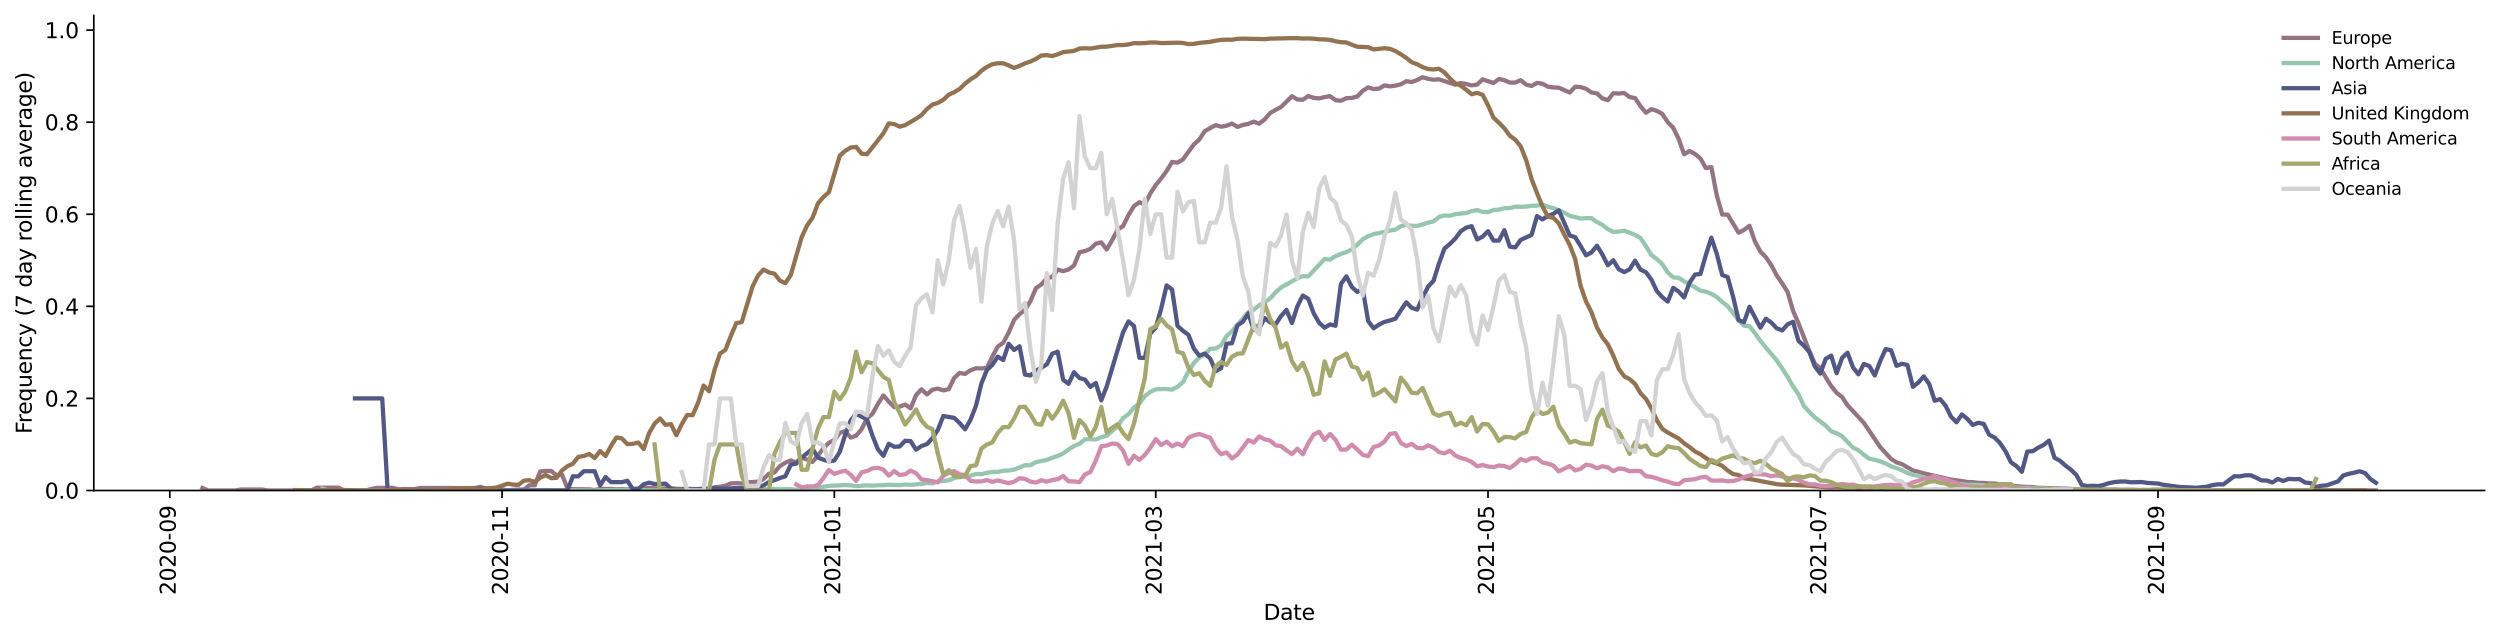 <?xml version="1.0" encoding="utf-8" standalone="no"?>
<!DOCTYPE svg PUBLIC "-//W3C//DTD SVG 1.1//EN"
  "http://www.w3.org/Graphics/SVG/1.1/DTD/svg11.dtd">
<svg height="298.621pt" version="1.1" viewBox="0 0 1166.981 298.621" width="1166.981pt" xmlns="http://www.w3.org/2000/svg" xmlns:xlink="http://www.w3.org/1999/xlink">
 <defs>
  <style type="text/css">*{stroke-linecap:butt;stroke-linejoin:round;}</style>
 </defs>
 <g id="figure_1">
  <g id="patch_1">
   <path d="M 0 298.621 
L 1166.981 298.621 
L 1166.981 0 
L 0 0 
z
" style="fill:#ffffff;"/>
  </g>
  <g id="axes_1">
   <g id="patch_2">
    <path d="M 43.781 228.96 
L 1159.781 228.96 
L 1159.781 7.2 
L 43.781 7.2 
z
" style="fill:#ffffff;"/>
   </g>
   <g id="matplotlib.axis_1">
    <g id="xtick_1">
     <g id="line2d_1">
      <defs>
       <path d="M 0 0 
L 0 3.5 
" id="m933d240fb1" style="stroke:#000000;stroke-width:0.8;"/>
      </defs>
      <g>
       <use style="stroke:#000000;stroke-width:0.8;" x="79.252" xlink:href="#m933d240fb1" y="228.96"/>
      </g>
     </g>
     <g id="text_1">
      <!-- 2020-09 -->
      <g transform="translate(82.012 277.743)rotate(-90)scale(0.1 -0.1)">
       <defs>
        <path d="M 1228 531 
L 3431 531 
L 3431 0 
L 469 0 
L 469 531 
Q 828 903 1448 1529 
Q 2069 2156 2228 2338 
Q 2531 2678 2651 2914 
Q 2772 3150 2772 3378 
Q 2772 3750 2511 3984 
Q 2250 4219 1831 4219 
Q 1534 4219 1204 4116 
Q 875 4013 500 3803 
L 500 4441 
Q 881 4594 1212 4672 
Q 1544 4750 1819 4750 
Q 2544 4750 2975 4387 
Q 3406 4025 3406 3419 
Q 3406 3131 3298 2873 
Q 3191 2616 2906 2266 
Q 2828 2175 2409 1742 
Q 1991 1309 1228 531 
z
" id="DejaVuSans-32" transform="scale(0.016)"/>
        <path d="M 2034 4250 
Q 1547 4250 1301 3770 
Q 1056 3291 1056 2328 
Q 1056 1369 1301 889 
Q 1547 409 2034 409 
Q 2525 409 2770 889 
Q 3016 1369 3016 2328 
Q 3016 3291 2770 3770 
Q 2525 4250 2034 4250 
z
M 2034 4750 
Q 2819 4750 3233 4129 
Q 3647 3509 3647 2328 
Q 3647 1150 3233 529 
Q 2819 -91 2034 -91 
Q 1250 -91 836 529 
Q 422 1150 422 2328 
Q 422 3509 836 4129 
Q 1250 4750 2034 4750 
z
" id="DejaVuSans-30" transform="scale(0.016)"/>
        <path d="M 313 2009 
L 1997 2009 
L 1997 1497 
L 313 1497 
L 313 2009 
z
" id="DejaVuSans-2d" transform="scale(0.016)"/>
        <path d="M 703 97 
L 703 672 
Q 941 559 1184 500 
Q 1428 441 1663 441 
Q 2288 441 2617 861 
Q 2947 1281 2994 2138 
Q 2813 1869 2534 1725 
Q 2256 1581 1919 1581 
Q 1219 1581 811 2004 
Q 403 2428 403 3163 
Q 403 3881 828 4315 
Q 1253 4750 1959 4750 
Q 2769 4750 3195 4129 
Q 3622 3509 3622 2328 
Q 3622 1225 3098 567 
Q 2575 -91 1691 -91 
Q 1453 -91 1209 -44 
Q 966 3 703 97 
z
M 1959 2075 
Q 2384 2075 2632 2365 
Q 2881 2656 2881 3163 
Q 2881 3666 2632 3958 
Q 2384 4250 1959 4250 
Q 1534 4250 1286 3958 
Q 1038 3666 1038 3163 
Q 1038 2656 1286 2365 
Q 1534 2075 1959 2075 
z
" id="DejaVuSans-39" transform="scale(0.016)"/>
       </defs>
       <use xlink:href="#DejaVuSans-32"/>
       <use x="63.623" xlink:href="#DejaVuSans-30"/>
       <use x="127.246" xlink:href="#DejaVuSans-32"/>
       <use x="190.869" xlink:href="#DejaVuSans-30"/>
       <use x="254.492" xlink:href="#DejaVuSans-2d"/>
       <use x="290.576" xlink:href="#DejaVuSans-30"/>
       <use x="354.199" xlink:href="#DejaVuSans-39"/>
      </g>
     </g>
    </g>
    <g id="xtick_2">
     <g id="line2d_2">
      <g>
       <use style="stroke:#000000;stroke-width:0.8;" x="234.358" xlink:href="#m933d240fb1" y="228.96"/>
      </g>
     </g>
     <g id="text_2">
      <!-- 2020-11 -->
      <g transform="translate(237.118 277.743)rotate(-90)scale(0.1 -0.1)">
       <defs>
        <path d="M 794 531 
L 1825 531 
L 1825 4091 
L 703 3866 
L 703 4441 
L 1819 4666 
L 2450 4666 
L 2450 531 
L 3481 531 
L 3481 0 
L 794 0 
L 794 531 
z
" id="DejaVuSans-31" transform="scale(0.016)"/>
       </defs>
       <use xlink:href="#DejaVuSans-32"/>
       <use x="63.623" xlink:href="#DejaVuSans-30"/>
       <use x="127.246" xlink:href="#DejaVuSans-32"/>
       <use x="190.869" xlink:href="#DejaVuSans-30"/>
       <use x="254.492" xlink:href="#DejaVuSans-2d"/>
       <use x="290.576" xlink:href="#DejaVuSans-31"/>
       <use x="354.199" xlink:href="#DejaVuSans-31"/>
      </g>
     </g>
    </g>
    <g id="xtick_3">
     <g id="line2d_3">
      <g>
       <use style="stroke:#000000;stroke-width:0.8;" x="389.464" xlink:href="#m933d240fb1" y="228.96"/>
      </g>
     </g>
     <g id="text_3">
      <!-- 2021-01 -->
      <g transform="translate(392.223 277.743)rotate(-90)scale(0.1 -0.1)">
       <use xlink:href="#DejaVuSans-32"/>
       <use x="63.623" xlink:href="#DejaVuSans-30"/>
       <use x="127.246" xlink:href="#DejaVuSans-32"/>
       <use x="190.869" xlink:href="#DejaVuSans-31"/>
       <use x="254.492" xlink:href="#DejaVuSans-2d"/>
       <use x="290.576" xlink:href="#DejaVuSans-30"/>
       <use x="354.199" xlink:href="#DejaVuSans-31"/>
      </g>
     </g>
    </g>
    <g id="xtick_4">
     <g id="line2d_4">
      <g>
       <use style="stroke:#000000;stroke-width:0.8;" x="539.485" xlink:href="#m933d240fb1" y="228.96"/>
      </g>
     </g>
     <g id="text_4">
      <!-- 2021-03 -->
      <g transform="translate(542.244 277.743)rotate(-90)scale(0.1 -0.1)">
       <defs>
        <path d="M 2597 2516 
Q 3050 2419 3304 2112 
Q 3559 1806 3559 1356 
Q 3559 666 3084 287 
Q 2609 -91 1734 -91 
Q 1441 -91 1130 -33 
Q 819 25 488 141 
L 488 750 
Q 750 597 1062 519 
Q 1375 441 1716 441 
Q 2309 441 2620 675 
Q 2931 909 2931 1356 
Q 2931 1769 2642 2001 
Q 2353 2234 1838 2234 
L 1294 2234 
L 1294 2753 
L 1863 2753 
Q 2328 2753 2575 2939 
Q 2822 3125 2822 3475 
Q 2822 3834 2567 4026 
Q 2313 4219 1838 4219 
Q 1578 4219 1281 4162 
Q 984 4106 628 3988 
L 628 4550 
Q 988 4650 1302 4700 
Q 1616 4750 1894 4750 
Q 2613 4750 3031 4423 
Q 3450 4097 3450 3541 
Q 3450 3153 3228 2886 
Q 3006 2619 2597 2516 
z
" id="DejaVuSans-33" transform="scale(0.016)"/>
       </defs>
       <use xlink:href="#DejaVuSans-32"/>
       <use x="63.623" xlink:href="#DejaVuSans-30"/>
       <use x="127.246" xlink:href="#DejaVuSans-32"/>
       <use x="190.869" xlink:href="#DejaVuSans-31"/>
       <use x="254.492" xlink:href="#DejaVuSans-2d"/>
       <use x="290.576" xlink:href="#DejaVuSans-30"/>
       <use x="354.199" xlink:href="#DejaVuSans-33"/>
      </g>
     </g>
    </g>
    <g id="xtick_5">
     <g id="line2d_5">
      <g>
       <use style="stroke:#000000;stroke-width:0.8;" x="694.591" xlink:href="#m933d240fb1" y="228.96"/>
      </g>
     </g>
     <g id="text_5">
      <!-- 2021-05 -->
      <g transform="translate(697.35 277.743)rotate(-90)scale(0.1 -0.1)">
       <defs>
        <path d="M 691 4666 
L 3169 4666 
L 3169 4134 
L 1269 4134 
L 1269 2991 
Q 1406 3038 1543 3061 
Q 1681 3084 1819 3084 
Q 2600 3084 3056 2656 
Q 3513 2228 3513 1497 
Q 3513 744 3044 326 
Q 2575 -91 1722 -91 
Q 1428 -91 1123 -41 
Q 819 9 494 109 
L 494 744 
Q 775 591 1075 516 
Q 1375 441 1709 441 
Q 2250 441 2565 725 
Q 2881 1009 2881 1497 
Q 2881 1984 2565 2268 
Q 2250 2553 1709 2553 
Q 1456 2553 1204 2497 
Q 953 2441 691 2322 
L 691 4666 
z
" id="DejaVuSans-35" transform="scale(0.016)"/>
       </defs>
       <use xlink:href="#DejaVuSans-32"/>
       <use x="63.623" xlink:href="#DejaVuSans-30"/>
       <use x="127.246" xlink:href="#DejaVuSans-32"/>
       <use x="190.869" xlink:href="#DejaVuSans-31"/>
       <use x="254.492" xlink:href="#DejaVuSans-2d"/>
       <use x="290.576" xlink:href="#DejaVuSans-30"/>
       <use x="354.199" xlink:href="#DejaVuSans-35"/>
      </g>
     </g>
    </g>
    <g id="xtick_6">
     <g id="line2d_6">
      <g>
       <use style="stroke:#000000;stroke-width:0.8;" x="849.696" xlink:href="#m933d240fb1" y="228.96"/>
      </g>
     </g>
     <g id="text_6">
      <!-- 2021-07 -->
      <g transform="translate(852.456 277.743)rotate(-90)scale(0.1 -0.1)">
       <defs>
        <path d="M 525 4666 
L 3525 4666 
L 3525 4397 
L 1831 0 
L 1172 0 
L 2766 4134 
L 525 4134 
L 525 4666 
z
" id="DejaVuSans-37" transform="scale(0.016)"/>
       </defs>
       <use xlink:href="#DejaVuSans-32"/>
       <use x="63.623" xlink:href="#DejaVuSans-30"/>
       <use x="127.246" xlink:href="#DejaVuSans-32"/>
       <use x="190.869" xlink:href="#DejaVuSans-31"/>
       <use x="254.492" xlink:href="#DejaVuSans-2d"/>
       <use x="290.576" xlink:href="#DejaVuSans-30"/>
       <use x="354.199" xlink:href="#DejaVuSans-37"/>
      </g>
     </g>
    </g>
    <g id="xtick_7">
     <g id="line2d_7">
      <g>
       <use style="stroke:#000000;stroke-width:0.8;" x="1007.345" xlink:href="#m933d240fb1" y="228.96"/>
      </g>
     </g>
     <g id="text_7">
      <!-- 2021-09 -->
      <g transform="translate(1010.105 277.743)rotate(-90)scale(0.1 -0.1)">
       <use xlink:href="#DejaVuSans-32"/>
       <use x="63.623" xlink:href="#DejaVuSans-30"/>
       <use x="127.246" xlink:href="#DejaVuSans-32"/>
       <use x="190.869" xlink:href="#DejaVuSans-31"/>
       <use x="254.492" xlink:href="#DejaVuSans-2d"/>
       <use x="290.576" xlink:href="#DejaVuSans-30"/>
       <use x="354.199" xlink:href="#DejaVuSans-39"/>
      </g>
     </g>
    </g>
    <g id="text_8">
     <!-- Date -->
     <g transform="translate(589.83 289.341)scale(0.1 -0.1)">
      <defs>
       <path d="M 1259 4147 
L 1259 519 
L 2022 519 
Q 2988 519 3436 956 
Q 3884 1394 3884 2338 
Q 3884 3275 3436 3711 
Q 2988 4147 2022 4147 
L 1259 4147 
z
M 628 4666 
L 1925 4666 
Q 3281 4666 3915 4102 
Q 4550 3538 4550 2338 
Q 4550 1131 3912 565 
Q 3275 0 1925 0 
L 628 0 
L 628 4666 
z
" id="DejaVuSans-44" transform="scale(0.016)"/>
       <path d="M 2194 1759 
Q 1497 1759 1228 1600 
Q 959 1441 959 1056 
Q 959 750 1161 570 
Q 1363 391 1709 391 
Q 2188 391 2477 730 
Q 2766 1069 2766 1631 
L 2766 1759 
L 2194 1759 
z
M 3341 1997 
L 3341 0 
L 2766 0 
L 2766 531 
Q 2569 213 2275 61 
Q 1981 -91 1556 -91 
Q 1019 -91 701 211 
Q 384 513 384 1019 
Q 384 1609 779 1909 
Q 1175 2209 1959 2209 
L 2766 2209 
L 2766 2266 
Q 2766 2663 2505 2880 
Q 2244 3097 1772 3097 
Q 1472 3097 1187 3025 
Q 903 2953 641 2809 
L 641 3341 
Q 956 3463 1253 3523 
Q 1550 3584 1831 3584 
Q 2591 3584 2966 3190 
Q 3341 2797 3341 1997 
z
" id="DejaVuSans-61" transform="scale(0.016)"/>
       <path d="M 1172 4494 
L 1172 3500 
L 2356 3500 
L 2356 3053 
L 1172 3053 
L 1172 1153 
Q 1172 725 1289 603 
Q 1406 481 1766 481 
L 2356 481 
L 2356 0 
L 1766 0 
Q 1100 0 847 248 
Q 594 497 594 1153 
L 594 3053 
L 172 3053 
L 172 3500 
L 594 3500 
L 594 4494 
L 1172 4494 
z
" id="DejaVuSans-74" transform="scale(0.016)"/>
       <path d="M 3597 1894 
L 3597 1613 
L 953 1613 
Q 991 1019 1311 708 
Q 1631 397 2203 397 
Q 2534 397 2845 478 
Q 3156 559 3463 722 
L 3463 178 
Q 3153 47 2828 -22 
Q 2503 -91 2169 -91 
Q 1331 -91 842 396 
Q 353 884 353 1716 
Q 353 2575 817 3079 
Q 1281 3584 2069 3584 
Q 2775 3584 3186 3129 
Q 3597 2675 3597 1894 
z
M 3022 2063 
Q 3016 2534 2758 2815 
Q 2500 3097 2075 3097 
Q 1594 3097 1305 2825 
Q 1016 2553 972 2059 
L 3022 2063 
z
" id="DejaVuSans-65" transform="scale(0.016)"/>
      </defs>
      <use xlink:href="#DejaVuSans-44"/>
      <use x="77.002" xlink:href="#DejaVuSans-61"/>
      <use x="138.281" xlink:href="#DejaVuSans-74"/>
      <use x="177.49" xlink:href="#DejaVuSans-65"/>
     </g>
    </g>
   </g>
   <g id="matplotlib.axis_2">
    <g id="ytick_1">
     <g id="line2d_8">
      <defs>
       <path d="M 0 0 
L -3.5 0 
" id="me2f52d5e71" style="stroke:#000000;stroke-width:0.8;"/>
      </defs>
      <g>
       <use style="stroke:#000000;stroke-width:0.8;" x="43.781" xlink:href="#me2f52d5e71" y="228.96"/>
      </g>
     </g>
     <g id="text_9">
      <!-- 0.0 -->
      <g transform="translate(20.878 232.759)scale(0.1 -0.1)">
       <defs>
        <path d="M 684 794 
L 1344 794 
L 1344 0 
L 684 0 
L 684 794 
z
" id="DejaVuSans-2e" transform="scale(0.016)"/>
       </defs>
       <use xlink:href="#DejaVuSans-30"/>
       <use x="63.623" xlink:href="#DejaVuSans-2e"/>
       <use x="95.41" xlink:href="#DejaVuSans-30"/>
      </g>
     </g>
    </g>
    <g id="ytick_2">
     <g id="line2d_9">
      <g>
       <use style="stroke:#000000;stroke-width:0.8;" x="43.781" xlink:href="#me2f52d5e71" y="185.977"/>
      </g>
     </g>
     <g id="text_10">
      <!-- 0.2 -->
      <g transform="translate(20.878 189.776)scale(0.1 -0.1)">
       <use xlink:href="#DejaVuSans-30"/>
       <use x="63.623" xlink:href="#DejaVuSans-2e"/>
       <use x="95.41" xlink:href="#DejaVuSans-32"/>
      </g>
     </g>
    </g>
    <g id="ytick_3">
     <g id="line2d_10">
      <g>
       <use style="stroke:#000000;stroke-width:0.8;" x="43.781" xlink:href="#me2f52d5e71" y="142.994"/>
      </g>
     </g>
     <g id="text_11">
      <!-- 0.4 -->
      <g transform="translate(20.878 146.794)scale(0.1 -0.1)">
       <defs>
        <path d="M 2419 4116 
L 825 1625 
L 2419 1625 
L 2419 4116 
z
M 2253 4666 
L 3047 4666 
L 3047 1625 
L 3713 1625 
L 3713 1100 
L 3047 1100 
L 3047 0 
L 2419 0 
L 2419 1100 
L 313 1100 
L 313 1709 
L 2253 4666 
z
" id="DejaVuSans-34" transform="scale(0.016)"/>
       </defs>
       <use xlink:href="#DejaVuSans-30"/>
       <use x="63.623" xlink:href="#DejaVuSans-2e"/>
       <use x="95.41" xlink:href="#DejaVuSans-34"/>
      </g>
     </g>
    </g>
    <g id="ytick_4">
     <g id="line2d_11">
      <g>
       <use style="stroke:#000000;stroke-width:0.8;" x="43.781" xlink:href="#me2f52d5e71" y="100.012"/>
      </g>
     </g>
     <g id="text_12">
      <!-- 0.6 -->
      <g transform="translate(20.878 103.811)scale(0.1 -0.1)">
       <defs>
        <path d="M 2113 2584 
Q 1688 2584 1439 2293 
Q 1191 2003 1191 1497 
Q 1191 994 1439 701 
Q 1688 409 2113 409 
Q 2538 409 2786 701 
Q 3034 994 3034 1497 
Q 3034 2003 2786 2293 
Q 2538 2584 2113 2584 
z
M 3366 4563 
L 3366 3988 
Q 3128 4100 2886 4159 
Q 2644 4219 2406 4219 
Q 1781 4219 1451 3797 
Q 1122 3375 1075 2522 
Q 1259 2794 1537 2939 
Q 1816 3084 2150 3084 
Q 2853 3084 3261 2657 
Q 3669 2231 3669 1497 
Q 3669 778 3244 343 
Q 2819 -91 2113 -91 
Q 1303 -91 875 529 
Q 447 1150 447 2328 
Q 447 3434 972 4092 
Q 1497 4750 2381 4750 
Q 2619 4750 2861 4703 
Q 3103 4656 3366 4563 
z
" id="DejaVuSans-36" transform="scale(0.016)"/>
       </defs>
       <use xlink:href="#DejaVuSans-30"/>
       <use x="63.623" xlink:href="#DejaVuSans-2e"/>
       <use x="95.41" xlink:href="#DejaVuSans-36"/>
      </g>
     </g>
    </g>
    <g id="ytick_5">
     <g id="line2d_12">
      <g>
       <use style="stroke:#000000;stroke-width:0.8;" x="43.781" xlink:href="#me2f52d5e71" y="57.029"/>
      </g>
     </g>
     <g id="text_13">
      <!-- 0.8 -->
      <g transform="translate(20.878 60.828)scale(0.1 -0.1)">
       <defs>
        <path d="M 2034 2216 
Q 1584 2216 1326 1975 
Q 1069 1734 1069 1313 
Q 1069 891 1326 650 
Q 1584 409 2034 409 
Q 2484 409 2743 651 
Q 3003 894 3003 1313 
Q 3003 1734 2745 1975 
Q 2488 2216 2034 2216 
z
M 1403 2484 
Q 997 2584 770 2862 
Q 544 3141 544 3541 
Q 544 4100 942 4425 
Q 1341 4750 2034 4750 
Q 2731 4750 3128 4425 
Q 3525 4100 3525 3541 
Q 3525 3141 3298 2862 
Q 3072 2584 2669 2484 
Q 3125 2378 3379 2068 
Q 3634 1759 3634 1313 
Q 3634 634 3220 271 
Q 2806 -91 2034 -91 
Q 1263 -91 848 271 
Q 434 634 434 1313 
Q 434 1759 690 2068 
Q 947 2378 1403 2484 
z
M 1172 3481 
Q 1172 3119 1398 2916 
Q 1625 2713 2034 2713 
Q 2441 2713 2670 2916 
Q 2900 3119 2900 3481 
Q 2900 3844 2670 4047 
Q 2441 4250 2034 4250 
Q 1625 4250 1398 4047 
Q 1172 3844 1172 3481 
z
" id="DejaVuSans-38" transform="scale(0.016)"/>
       </defs>
       <use xlink:href="#DejaVuSans-30"/>
       <use x="63.623" xlink:href="#DejaVuSans-2e"/>
       <use x="95.41" xlink:href="#DejaVuSans-38"/>
      </g>
     </g>
    </g>
    <g id="ytick_6">
     <g id="line2d_13">
      <g>
       <use style="stroke:#000000;stroke-width:0.8;" x="43.781" xlink:href="#me2f52d5e71" y="14.046"/>
      </g>
     </g>
     <g id="text_14">
      <!-- 1.0 -->
      <g transform="translate(20.878 17.845)scale(0.1 -0.1)">
       <use xlink:href="#DejaVuSans-31"/>
       <use x="63.623" xlink:href="#DejaVuSans-2e"/>
       <use x="95.41" xlink:href="#DejaVuSans-30"/>
      </g>
     </g>
    </g>
    <g id="text_15">
     <!-- Frequency (7 day rolling average) -->
     <g transform="translate(14.798 202.529)rotate(-90)scale(0.1 -0.1)">
      <defs>
       <path d="M 628 4666 
L 3309 4666 
L 3309 4134 
L 1259 4134 
L 1259 2759 
L 3109 2759 
L 3109 2228 
L 1259 2228 
L 1259 0 
L 628 0 
L 628 4666 
z
" id="DejaVuSans-46" transform="scale(0.016)"/>
       <path d="M 2631 2963 
Q 2534 3019 2420 3045 
Q 2306 3072 2169 3072 
Q 1681 3072 1420 2755 
Q 1159 2438 1159 1844 
L 1159 0 
L 581 0 
L 581 3500 
L 1159 3500 
L 1159 2956 
Q 1341 3275 1631 3429 
Q 1922 3584 2338 3584 
Q 2397 3584 2469 3576 
Q 2541 3569 2628 3553 
L 2631 2963 
z
" id="DejaVuSans-72" transform="scale(0.016)"/>
       <path d="M 947 1747 
Q 947 1113 1208 752 
Q 1469 391 1925 391 
Q 2381 391 2643 752 
Q 2906 1113 2906 1747 
Q 2906 2381 2643 2742 
Q 2381 3103 1925 3103 
Q 1469 3103 1208 2742 
Q 947 2381 947 1747 
z
M 2906 525 
Q 2725 213 2448 61 
Q 2172 -91 1784 -91 
Q 1150 -91 751 415 
Q 353 922 353 1747 
Q 353 2572 751 3078 
Q 1150 3584 1784 3584 
Q 2172 3584 2448 3432 
Q 2725 3281 2906 2969 
L 2906 3500 
L 3481 3500 
L 3481 -1331 
L 2906 -1331 
L 2906 525 
z
" id="DejaVuSans-71" transform="scale(0.016)"/>
       <path d="M 544 1381 
L 544 3500 
L 1119 3500 
L 1119 1403 
Q 1119 906 1312 657 
Q 1506 409 1894 409 
Q 2359 409 2629 706 
Q 2900 1003 2900 1516 
L 2900 3500 
L 3475 3500 
L 3475 0 
L 2900 0 
L 2900 538 
Q 2691 219 2414 64 
Q 2138 -91 1772 -91 
Q 1169 -91 856 284 
Q 544 659 544 1381 
z
M 1991 3584 
L 1991 3584 
z
" id="DejaVuSans-75" transform="scale(0.016)"/>
       <path d="M 3513 2113 
L 3513 0 
L 2938 0 
L 2938 2094 
Q 2938 2591 2744 2837 
Q 2550 3084 2163 3084 
Q 1697 3084 1428 2787 
Q 1159 2491 1159 1978 
L 1159 0 
L 581 0 
L 581 3500 
L 1159 3500 
L 1159 2956 
Q 1366 3272 1645 3428 
Q 1925 3584 2291 3584 
Q 2894 3584 3203 3211 
Q 3513 2838 3513 2113 
z
" id="DejaVuSans-6e" transform="scale(0.016)"/>
       <path d="M 3122 3366 
L 3122 2828 
Q 2878 2963 2633 3030 
Q 2388 3097 2138 3097 
Q 1578 3097 1268 2742 
Q 959 2388 959 1747 
Q 959 1106 1268 751 
Q 1578 397 2138 397 
Q 2388 397 2633 464 
Q 2878 531 3122 666 
L 3122 134 
Q 2881 22 2623 -34 
Q 2366 -91 2075 -91 
Q 1284 -91 818 406 
Q 353 903 353 1747 
Q 353 2603 823 3093 
Q 1294 3584 2113 3584 
Q 2378 3584 2631 3529 
Q 2884 3475 3122 3366 
z
" id="DejaVuSans-63" transform="scale(0.016)"/>
       <path d="M 2059 -325 
Q 1816 -950 1584 -1140 
Q 1353 -1331 966 -1331 
L 506 -1331 
L 506 -850 
L 844 -850 
Q 1081 -850 1212 -737 
Q 1344 -625 1503 -206 
L 1606 56 
L 191 3500 
L 800 3500 
L 1894 763 
L 2988 3500 
L 3597 3500 
L 2059 -325 
z
" id="DejaVuSans-79" transform="scale(0.016)"/>
       <path id="DejaVuSans-20" transform="scale(0.016)"/>
       <path d="M 1984 4856 
Q 1566 4138 1362 3434 
Q 1159 2731 1159 2009 
Q 1159 1288 1364 580 
Q 1569 -128 1984 -844 
L 1484 -844 
Q 1016 -109 783 600 
Q 550 1309 550 2009 
Q 550 2706 781 3412 
Q 1013 4119 1484 4856 
L 1984 4856 
z
" id="DejaVuSans-28" transform="scale(0.016)"/>
       <path d="M 2906 2969 
L 2906 4863 
L 3481 4863 
L 3481 0 
L 2906 0 
L 2906 525 
Q 2725 213 2448 61 
Q 2172 -91 1784 -91 
Q 1150 -91 751 415 
Q 353 922 353 1747 
Q 353 2572 751 3078 
Q 1150 3584 1784 3584 
Q 2172 3584 2448 3432 
Q 2725 3281 2906 2969 
z
M 947 1747 
Q 947 1113 1208 752 
Q 1469 391 1925 391 
Q 2381 391 2643 752 
Q 2906 1113 2906 1747 
Q 2906 2381 2643 2742 
Q 2381 3103 1925 3103 
Q 1469 3103 1208 2742 
Q 947 2381 947 1747 
z
" id="DejaVuSans-64" transform="scale(0.016)"/>
       <path d="M 1959 3097 
Q 1497 3097 1228 2736 
Q 959 2375 959 1747 
Q 959 1119 1226 758 
Q 1494 397 1959 397 
Q 2419 397 2687 759 
Q 2956 1122 2956 1747 
Q 2956 2369 2687 2733 
Q 2419 3097 1959 3097 
z
M 1959 3584 
Q 2709 3584 3137 3096 
Q 3566 2609 3566 1747 
Q 3566 888 3137 398 
Q 2709 -91 1959 -91 
Q 1206 -91 779 398 
Q 353 888 353 1747 
Q 353 2609 779 3096 
Q 1206 3584 1959 3584 
z
" id="DejaVuSans-6f" transform="scale(0.016)"/>
       <path d="M 603 4863 
L 1178 4863 
L 1178 0 
L 603 0 
L 603 4863 
z
" id="DejaVuSans-6c" transform="scale(0.016)"/>
       <path d="M 603 3500 
L 1178 3500 
L 1178 0 
L 603 0 
L 603 3500 
z
M 603 4863 
L 1178 4863 
L 1178 4134 
L 603 4134 
L 603 4863 
z
" id="DejaVuSans-69" transform="scale(0.016)"/>
       <path d="M 2906 1791 
Q 2906 2416 2648 2759 
Q 2391 3103 1925 3103 
Q 1463 3103 1205 2759 
Q 947 2416 947 1791 
Q 947 1169 1205 825 
Q 1463 481 1925 481 
Q 2391 481 2648 825 
Q 2906 1169 2906 1791 
z
M 3481 434 
Q 3481 -459 3084 -895 
Q 2688 -1331 1869 -1331 
Q 1566 -1331 1297 -1286 
Q 1028 -1241 775 -1147 
L 775 -588 
Q 1028 -725 1275 -790 
Q 1522 -856 1778 -856 
Q 2344 -856 2625 -561 
Q 2906 -266 2906 331 
L 2906 616 
Q 2728 306 2450 153 
Q 2172 0 1784 0 
Q 1141 0 747 490 
Q 353 981 353 1791 
Q 353 2603 747 3093 
Q 1141 3584 1784 3584 
Q 2172 3584 2450 3431 
Q 2728 3278 2906 2969 
L 2906 3500 
L 3481 3500 
L 3481 434 
z
" id="DejaVuSans-67" transform="scale(0.016)"/>
       <path d="M 191 3500 
L 800 3500 
L 1894 563 
L 2988 3500 
L 3597 3500 
L 2284 0 
L 1503 0 
L 191 3500 
z
" id="DejaVuSans-76" transform="scale(0.016)"/>
       <path d="M 513 4856 
L 1013 4856 
Q 1481 4119 1714 3412 
Q 1947 2706 1947 2009 
Q 1947 1309 1714 600 
Q 1481 -109 1013 -844 
L 513 -844 
Q 928 -128 1133 580 
Q 1338 1288 1338 2009 
Q 1338 2731 1133 3434 
Q 928 4138 513 4856 
z
" id="DejaVuSans-29" transform="scale(0.016)"/>
      </defs>
      <use xlink:href="#DejaVuSans-46"/>
      <use x="50.27" xlink:href="#DejaVuSans-72"/>
      <use x="89.133" xlink:href="#DejaVuSans-65"/>
      <use x="150.656" xlink:href="#DejaVuSans-71"/>
      <use x="214.133" xlink:href="#DejaVuSans-75"/>
      <use x="277.512" xlink:href="#DejaVuSans-65"/>
      <use x="339.035" xlink:href="#DejaVuSans-6e"/>
      <use x="402.414" xlink:href="#DejaVuSans-63"/>
      <use x="457.395" xlink:href="#DejaVuSans-79"/>
      <use x="516.574" xlink:href="#DejaVuSans-20"/>
      <use x="548.361" xlink:href="#DejaVuSans-28"/>
      <use x="587.375" xlink:href="#DejaVuSans-37"/>
      <use x="650.998" xlink:href="#DejaVuSans-20"/>
      <use x="682.785" xlink:href="#DejaVuSans-64"/>
      <use x="746.262" xlink:href="#DejaVuSans-61"/>
      <use x="807.541" xlink:href="#DejaVuSans-79"/>
      <use x="866.721" xlink:href="#DejaVuSans-20"/>
      <use x="898.508" xlink:href="#DejaVuSans-72"/>
      <use x="937.371" xlink:href="#DejaVuSans-6f"/>
      <use x="998.553" xlink:href="#DejaVuSans-6c"/>
      <use x="1026.336" xlink:href="#DejaVuSans-6c"/>
      <use x="1054.119" xlink:href="#DejaVuSans-69"/>
      <use x="1081.902" xlink:href="#DejaVuSans-6e"/>
      <use x="1145.281" xlink:href="#DejaVuSans-67"/>
      <use x="1208.758" xlink:href="#DejaVuSans-20"/>
      <use x="1240.545" xlink:href="#DejaVuSans-61"/>
      <use x="1301.824" xlink:href="#DejaVuSans-76"/>
      <use x="1361.004" xlink:href="#DejaVuSans-65"/>
      <use x="1422.527" xlink:href="#DejaVuSans-72"/>
      <use x="1463.641" xlink:href="#DejaVuSans-61"/>
      <use x="1524.92" xlink:href="#DejaVuSans-67"/>
      <use x="1588.396" xlink:href="#DejaVuSans-65"/>
      <use x="1649.92" xlink:href="#DejaVuSans-29"/>
     </g>
    </g>
   </g>
   <g id="line2d_14">
    <path clip-path="url(#p37f354c05f)" d="M 94.509 227.782 
L 97.051 228.96 
L 109.765 228.96 
L 112.308 228.526 
L 122.478 228.526 
L 125.021 228.96 
L 145.363 228.96 
L 147.906 227.657 
L 158.077 227.657 
L 160.619 228.96 
L 170.79 228.96 
L 173.333 228.244 
L 175.876 227.726 
L 183.504 227.726 
L 186.046 228.442 
L 188.589 228.288 
L 193.675 228.288 
L 196.217 227.789 
L 221.645 227.829 
L 224.187 227.263 
L 226.73 228.045 
L 231.815 228.045 
L 234.358 228.394 
L 236.901 228.96 
L 239.444 228.664 
L 241.986 228.516 
L 244.529 228.516 
L 247.072 226.517 
L 249.614 226.517 
L 252.157 220.098 
L 254.7 219.839 
L 257.243 219.839 
L 259.785 221.838 
L 262.328 221.551 
L 264.871 227.961 
L 267.414 228.367 
L 275.042 228.423 
L 277.584 228.729 
L 280.127 228.205 
L 285.213 228.246 
L 287.755 228.436 
L 290.298 228.366 
L 292.841 228.498 
L 295.383 228.121 
L 297.926 228.121 
L 303.012 227.804 
L 308.097 228.113 
L 313.182 227.961 
L 315.725 228.165 
L 318.268 228.249 
L 320.811 228.19 
L 325.896 228.352 
L 330.982 228.237 
L 333.524 227.467 
L 336.067 227.232 
L 338.61 226.681 
L 341.152 225.662 
L 343.695 225.512 
L 346.238 225.69 
L 348.781 225.105 
L 351.323 225.032 
L 353.866 224.837 
L 356.409 223.575 
L 358.951 221.13 
L 361.494 220.553 
L 364.037 217.577 
L 366.58 215.967 
L 369.122 214.905 
L 371.665 215.926 
L 374.208 213.634 
L 376.75 214.501 
L 379.293 215.614 
L 381.836 212.588 
L 384.379 209.214 
L 386.921 206.699 
L 389.464 205.341 
L 392.007 202.068 
L 394.55 201.233 
L 397.092 204.255 
L 399.635 203.403 
L 402.178 200.363 
L 404.72 195.269 
L 407.263 193.155 
L 409.806 188.546 
L 412.349 184.571 
L 414.891 187.494 
L 417.434 190.04 
L 419.977 189.81 
L 422.519 188.843 
L 425.062 190.594 
L 427.605 184.467 
L 430.148 181.718 
L 432.69 184.112 
L 435.233 181.908 
L 437.776 181.385 
L 440.319 182.243 
L 442.861 181.66 
L 445.404 176.438 
L 447.947 174.055 
L 450.489 174.549 
L 453.032 172.831 
L 455.575 171.899 
L 458.118 171.98 
L 460.66 171.689 
L 463.203 166.473 
L 465.746 161.785 
L 468.288 160.017 
L 470.831 155.261 
L 473.374 149.365 
L 475.917 146.623 
L 478.459 144.655 
L 481.002 140.566 
L 483.545 134.552 
L 486.087 132.767 
L 488.63 129.979 
L 491.173 129.233 
L 493.716 125.84 
L 496.258 126.586 
L 498.801 125.823 
L 501.344 123.933 
L 503.887 117.747 
L 506.429 117.214 
L 508.972 116.172 
L 511.515 113.758 
L 514.057 113.122 
L 516.6 116.455 
L 519.143 112.097 
L 521.686 107.216 
L 524.228 105.53 
L 526.771 100.388 
L 529.314 96.215 
L 531.856 94.391 
L 534.399 95.358 
L 536.942 90.304 
L 539.485 86.403 
L 542.027 83.288 
L 544.57 79.814 
L 547.113 75.624 
L 549.655 75.911 
L 552.198 74.429 
L 557.284 67.381 
L 559.826 65.135 
L 562.369 61.202 
L 567.455 58.408 
L 569.997 59.143 
L 572.54 58.696 
L 575.083 57.681 
L 577.625 59.246 
L 580.168 58.342 
L 582.711 57.787 
L 585.254 56.799 
L 587.796 57.718 
L 590.339 55.738 
L 592.882 52.769 
L 595.424 51.289 
L 597.967 49.97 
L 603.053 44.918 
L 605.595 46.451 
L 608.138 46.553 
L 610.681 44.831 
L 613.223 45.683 
L 615.766 45.92 
L 618.309 45.304 
L 620.852 44.892 
L 623.394 46.749 
L 625.937 47.035 
L 628.48 45.827 
L 631.023 45.726 
L 633.565 45.009 
L 636.108 42.402 
L 638.651 40.783 
L 641.193 41.564 
L 643.736 41.353 
L 646.279 39.879 
L 648.822 40.31 
L 651.364 39.971 
L 653.907 39.342 
L 656.45 37.894 
L 658.992 38.301 
L 661.535 37.344 
L 664.078 36.053 
L 666.621 36.792 
L 669.163 37.234 
L 671.706 37.027 
L 679.334 39.529 
L 681.877 38.746 
L 684.42 39.213 
L 686.962 39.846 
L 689.505 39.479 
L 692.048 37.054 
L 697.133 38.723 
L 699.676 36.906 
L 702.219 37.423 
L 704.761 38.559 
L 707.304 38.533 
L 709.847 37.437 
L 712.39 39.483 
L 714.932 40.126 
L 717.475 38.693 
L 720.018 39.074 
L 722.56 40.476 
L 725.103 40.822 
L 727.646 40.926 
L 732.731 43.187 
L 735.274 40.506 
L 737.817 40.633 
L 740.36 41.452 
L 742.902 43.178 
L 745.445 43.583 
L 747.988 45.929 
L 750.53 46.755 
L 753.073 43.512 
L 755.616 43.679 
L 758.159 43.401 
L 760.701 45.299 
L 763.244 45.79 
L 765.787 49.585 
L 768.329 52.625 
L 770.872 50.953 
L 773.415 51.777 
L 775.958 53.18 
L 778.5 57.05 
L 781.043 59.644 
L 783.586 64.846 
L 786.128 72.024 
L 788.671 70.483 
L 791.214 71.879 
L 793.757 73.97 
L 796.299 78.466 
L 798.842 78.002 
L 801.385 91.279 
L 803.928 100.145 
L 806.47 100.186 
L 811.556 108.601 
L 814.098 107.331 
L 816.641 105.404 
L 819.184 112.713 
L 821.727 117.428 
L 824.269 120.031 
L 826.812 123.789 
L 829.355 128.552 
L 831.897 132.266 
L 834.44 136.277 
L 836.983 145.079 
L 839.526 150.954 
L 844.611 163.939 
L 847.154 169.807 
L 849.696 171.775 
L 852.239 176.101 
L 854.782 180.18 
L 857.325 183.349 
L 859.867 185.32 
L 862.41 189.15 
L 870.038 197.408 
L 877.666 208.708 
L 882.752 214.234 
L 885.295 215.812 
L 887.837 216.687 
L 892.923 219.61 
L 895.465 220.208 
L 898.008 220.952 
L 910.722 223.865 
L 915.807 224.55 
L 918.35 225.021 
L 920.893 225.073 
L 923.435 225.383 
L 925.978 225.441 
L 928.521 225.672 
L 931.064 225.726 
L 936.149 226.433 
L 943.777 227.163 
L 946.32 227.309 
L 948.863 227.339 
L 951.405 227.684 
L 959.033 227.903 
L 969.204 228.458 
L 987.003 228.547 
L 989.546 228.697 
L 999.717 228.691 
L 1014.973 228.798 
L 1025.144 228.902 
L 1032.772 228.819 
L 1063.285 228.948 
L 1078.541 228.851 
L 1086.169 228.906 
L 1109.054 228.934 
L 1109.054 228.934 
" style="fill:none;stroke:#947383;stroke-linecap:square;stroke-width:2;"/>
   </g>
   <g id="line2d_15">
    <path clip-path="url(#p37f354c05f)" d="M 150.448 228.026 
L 152.991 228.96 
L 214.016 228.96 
L 216.559 228.712 
L 226.73 228.647 
L 229.273 228.896 
L 249.614 228.899 
L 252.157 228.753 
L 277.584 228.96 
L 285.213 228.721 
L 300.469 228.808 
L 308.097 228.96 
L 320.811 228.864 
L 330.982 228.925 
L 348.781 228.677 
L 351.323 228.476 
L 356.409 228.397 
L 361.494 228.218 
L 364.037 228.381 
L 369.122 228.369 
L 371.665 228.594 
L 374.208 228.224 
L 381.836 227.657 
L 386.921 226.833 
L 394.55 226.402 
L 397.092 226.558 
L 399.635 226.896 
L 404.72 226.582 
L 407.263 226.712 
L 409.806 226.532 
L 412.349 226.494 
L 414.891 226.281 
L 419.977 226.45 
L 422.519 226.177 
L 425.062 226.309 
L 430.148 225.869 
L 432.69 225.462 
L 435.233 225.619 
L 437.776 224.698 
L 440.319 224.501 
L 442.861 224.181 
L 445.404 223.19 
L 447.947 222.543 
L 450.489 222.548 
L 453.032 222.042 
L 455.575 221.253 
L 458.118 221.336 
L 460.66 220.7 
L 463.203 220.321 
L 465.746 220.301 
L 468.288 219.719 
L 470.831 219.634 
L 473.374 219.195 
L 478.459 217.157 
L 481.002 217.151 
L 483.545 215.727 
L 488.63 214.686 
L 491.173 213.678 
L 493.716 212.855 
L 496.258 211.666 
L 498.801 209.831 
L 501.344 208.192 
L 503.887 207.152 
L 506.429 205.083 
L 508.972 204.996 
L 511.515 205.149 
L 514.057 204.046 
L 516.6 203.45 
L 521.686 198.999 
L 524.228 195.168 
L 526.771 193.356 
L 529.314 190.221 
L 531.856 188.378 
L 534.399 184.918 
L 536.942 182.897 
L 539.485 181.752 
L 542.027 181.613 
L 544.57 181.62 
L 547.113 181.886 
L 549.655 180.572 
L 552.198 178.379 
L 554.741 173.411 
L 557.284 169.459 
L 559.826 166.866 
L 562.369 165.348 
L 564.912 162.836 
L 567.455 162.674 
L 569.997 161.214 
L 572.54 156.888 
L 575.083 154.608 
L 580.168 148.684 
L 582.711 145.646 
L 585.254 144.549 
L 587.796 142.478 
L 590.339 141.087 
L 592.882 139.345 
L 595.424 136.495 
L 597.967 134.206 
L 605.595 129.933 
L 608.138 128.911 
L 610.681 129.021 
L 618.309 120.903 
L 620.852 121.205 
L 623.394 119.564 
L 625.937 118.524 
L 628.48 117.669 
L 631.023 116.401 
L 633.565 114.234 
L 636.108 111.69 
L 638.651 110.252 
L 641.193 109.308 
L 646.279 108.246 
L 648.822 107.595 
L 651.364 107.17 
L 653.907 105.593 
L 656.45 104.969 
L 658.992 105.401 
L 661.535 105.432 
L 664.078 104.763 
L 666.621 103.898 
L 669.163 103.342 
L 671.706 101.282 
L 674.249 100.6 
L 676.792 100.713 
L 679.334 99.966 
L 684.42 99.408 
L 686.962 98.552 
L 689.505 98.069 
L 692.048 98.861 
L 694.591 99.032 
L 697.133 98.035 
L 699.676 97.865 
L 702.219 97.2 
L 704.761 97.124 
L 707.304 96.472 
L 709.847 96.526 
L 712.39 96.455 
L 714.932 96.067 
L 717.475 95.983 
L 720.018 95.471 
L 722.56 96.491 
L 725.103 97.151 
L 727.646 98.111 
L 730.189 99.278 
L 732.731 100.718 
L 737.817 101.998 
L 740.36 101.83 
L 742.902 101.833 
L 745.445 103.65 
L 747.988 104.976 
L 750.53 106.961 
L 753.073 108.296 
L 755.616 108.084 
L 758.159 107.666 
L 763.244 109.652 
L 765.787 111.089 
L 768.329 114.935 
L 770.872 119.094 
L 773.415 120.95 
L 775.958 123.312 
L 778.5 127.165 
L 781.043 129.455 
L 783.586 129.688 
L 786.128 131.31 
L 788.671 132.603 
L 793.757 135.691 
L 796.299 136.159 
L 798.842 137.171 
L 801.385 138.655 
L 803.928 140.951 
L 806.47 142.911 
L 809.013 146.146 
L 811.556 149.563 
L 814.098 152.049 
L 816.641 152.295 
L 819.184 155.526 
L 821.727 159.055 
L 824.269 162.216 
L 829.355 168.221 
L 831.897 171.974 
L 834.44 175.98 
L 836.983 180.293 
L 839.526 184.12 
L 842.068 189.551 
L 844.611 192.294 
L 847.154 194.833 
L 852.239 198.684 
L 854.782 201.315 
L 857.325 202.22 
L 859.867 203.622 
L 864.953 208.936 
L 867.496 210.167 
L 870.038 212.325 
L 872.581 214.123 
L 875.124 214.617 
L 877.666 215.36 
L 880.209 216.359 
L 882.752 217.683 
L 885.295 218.517 
L 887.837 219.542 
L 890.38 220.799 
L 892.923 221.629 
L 895.465 222.116 
L 900.551 223.652 
L 910.722 225.65 
L 913.265 225.776 
L 918.35 226.271 
L 923.435 226.33 
L 928.521 226.815 
L 938.692 227.546 
L 943.777 227.671 
L 959.033 228.183 
L 964.119 228.147 
L 969.204 228.254 
L 971.747 228.269 
L 976.833 228.482 
L 987.003 228.647 
L 997.174 228.786 
L 1017.516 228.793 
L 1025.144 228.786 
L 1040.401 228.907 
L 1045.486 228.901 
L 1048.029 228.76 
L 1093.798 228.96 
L 1098.883 228.908 
L 1098.883 228.908 
" style="fill:none;stroke:#96c6ad;stroke-linecap:square;stroke-width:2;"/>
   </g>
   <g id="line2d_16">
    <path clip-path="url(#p37f354c05f)" d="M 165.705 185.977 
L 178.418 185.977 
L 180.961 228.96 
L 219.102 228.96 
L 221.645 228.117 
L 231.815 228.117 
L 234.358 228.96 
L 264.871 228.96 
L 267.414 222.347 
L 269.956 222.347 
L 272.499 219.959 
L 277.584 219.959 
L 280.127 226.572 
L 282.67 222.665 
L 285.213 225.052 
L 290.298 225.052 
L 292.841 224.43 
L 295.383 228.337 
L 297.926 228.337 
L 300.469 226.034 
L 303.012 225.318 
L 305.554 225.941 
L 308.097 225.941 
L 310.64 225.751 
L 313.182 228.053 
L 315.725 228.77 
L 318.268 228.577 
L 323.353 228.528 
L 325.896 228.351 
L 328.439 228.018 
L 330.982 228.21 
L 333.524 227.914 
L 336.067 228.153 
L 338.61 228.124 
L 343.695 227.799 
L 346.238 227.83 
L 351.323 227.148 
L 353.866 227.357 
L 356.409 226.565 
L 358.951 224.983 
L 361.494 224.13 
L 364.037 223.125 
L 366.58 222.35 
L 369.122 216.901 
L 371.665 216.426 
L 374.208 213.633 
L 379.293 209.491 
L 381.836 213.587 
L 384.379 214.608 
L 386.921 215.35 
L 389.464 214.965 
L 392.007 210.893 
L 394.55 202.869 
L 397.092 196.259 
L 399.635 193.13 
L 404.72 195.817 
L 407.263 203.375 
L 409.806 209.756 
L 412.349 212.76 
L 414.891 207.162 
L 417.434 208.576 
L 419.977 208.381 
L 422.519 205.755 
L 425.062 205.924 
L 427.605 209.912 
L 430.148 208.196 
L 432.69 207.327 
L 435.233 204.514 
L 437.776 200.682 
L 440.319 194.196 
L 445.404 195.07 
L 447.947 197.467 
L 450.489 200.401 
L 453.032 195.946 
L 455.575 189.414 
L 458.118 179.001 
L 460.66 172.712 
L 463.203 170.33 
L 465.746 166.467 
L 468.288 168.071 
L 470.831 160.477 
L 473.374 163.355 
L 475.917 161.664 
L 478.459 174.87 
L 481.002 175.249 
L 483.545 173.107 
L 488.63 170.096 
L 491.173 165.125 
L 493.716 164.164 
L 496.258 177.246 
L 498.801 179.163 
L 501.344 173.744 
L 503.887 176.468 
L 506.429 177.177 
L 508.972 180.591 
L 511.515 178.768 
L 514.057 186.889 
L 516.6 180.399 
L 521.686 163.425 
L 524.228 155.203 
L 526.771 150.026 
L 529.314 152.127 
L 531.856 167 
L 534.399 167.085 
L 536.942 155.632 
L 539.485 153.063 
L 542.027 144.04 
L 544.57 133.217 
L 547.113 135.16 
L 549.655 152.123 
L 552.198 154.428 
L 554.741 156.29 
L 557.284 162.721 
L 559.826 166.031 
L 562.369 165.04 
L 564.912 167.414 
L 567.455 173.282 
L 569.997 171.899 
L 572.54 160.449 
L 575.083 160.197 
L 577.625 151.868 
L 580.168 150.187 
L 582.711 146.292 
L 585.254 153.915 
L 587.796 153.412 
L 590.339 148.471 
L 592.882 150.425 
L 595.424 151.378 
L 597.967 147.618 
L 600.51 144.657 
L 603.053 150.793 
L 605.595 143.02 
L 608.138 137.957 
L 610.681 139.496 
L 613.223 146.254 
L 615.766 150.681 
L 618.309 152.963 
L 620.852 151.435 
L 623.394 152.065 
L 625.937 132.543 
L 628.48 129.012 
L 631.023 133.935 
L 633.565 136.281 
L 636.108 134.85 
L 638.651 149.865 
L 641.193 153.239 
L 643.736 151.496 
L 646.279 150.265 
L 648.822 149.573 
L 651.364 148.76 
L 653.907 144.8 
L 656.45 141.11 
L 658.992 143.686 
L 661.535 144.539 
L 664.078 138.841 
L 666.621 133.831 
L 669.163 131.059 
L 671.706 122.97 
L 674.249 116.06 
L 676.792 113.881 
L 679.334 111.343 
L 681.877 107.947 
L 684.42 106.263 
L 686.962 105.582 
L 689.505 111.773 
L 692.048 110.455 
L 694.591 107.91 
L 697.133 112.295 
L 699.676 112.303 
L 702.219 107.46 
L 704.761 115.129 
L 707.304 115.48 
L 709.847 111.986 
L 714.932 109.652 
L 717.475 100.861 
L 720.018 102.407 
L 722.56 100.764 
L 725.103 99.827 
L 727.646 98.186 
L 732.731 109.916 
L 735.274 110.706 
L 737.817 114.802 
L 740.36 119.182 
L 742.902 117.811 
L 745.445 114.685 
L 747.988 118.832 
L 750.53 123.823 
L 753.073 121.487 
L 755.616 125.69 
L 758.159 127.009 
L 760.701 125.697 
L 763.244 121.685 
L 765.787 125.86 
L 768.329 127.079 
L 770.872 130.558 
L 773.415 135.879 
L 775.958 138.73 
L 778.5 140.784 
L 781.043 134.368 
L 783.586 136.097 
L 786.128 138.842 
L 788.671 131.954 
L 791.214 128.175 
L 793.757 127.87 
L 796.299 118.98 
L 798.842 110.969 
L 801.385 118.511 
L 803.928 128.395 
L 806.47 129.336 
L 809.013 138.563 
L 811.556 149.434 
L 814.098 150.382 
L 816.641 143.229 
L 821.727 152.965 
L 824.269 148.779 
L 826.812 150.581 
L 829.355 153.231 
L 831.897 154.242 
L 834.44 151.388 
L 836.983 150.235 
L 839.526 159.133 
L 842.068 161.389 
L 844.611 164.382 
L 847.154 171.019 
L 849.696 174.381 
L 852.239 167.478 
L 854.782 166.003 
L 857.325 174.216 
L 859.867 167.066 
L 862.41 164.646 
L 864.953 171.465 
L 867.496 174.731 
L 870.038 169.906 
L 872.581 170.858 
L 875.124 175.254 
L 877.666 168.558 
L 880.209 162.953 
L 882.752 163.532 
L 885.295 170.77 
L 887.837 169.79 
L 890.38 170.411 
L 892.923 180.554 
L 895.465 178.571 
L 898.008 175.713 
L 900.551 179.248 
L 903.094 187.074 
L 905.636 186.306 
L 908.179 189.368 
L 910.722 194.491 
L 913.265 197.112 
L 915.807 193.461 
L 918.35 195.562 
L 920.893 198.363 
L 923.435 197.351 
L 925.978 197.858 
L 928.521 202.932 
L 931.064 204.249 
L 933.606 206.842 
L 936.149 210.648 
L 938.692 215.804 
L 941.234 217.521 
L 943.777 220.22 
L 946.32 210.778 
L 948.863 210.624 
L 951.405 208.985 
L 953.948 207.701 
L 956.491 205.676 
L 959.033 213.7 
L 961.576 215.042 
L 964.119 217.314 
L 966.662 219.228 
L 969.204 221.662 
L 971.747 226.372 
L 974.29 226.873 
L 976.833 226.74 
L 979.375 226.912 
L 981.918 226.377 
L 984.461 225.524 
L 987.003 225.033 
L 989.546 224.792 
L 992.089 224.77 
L 994.632 225.131 
L 999.717 225.007 
L 1002.26 225.397 
L 1007.345 225.726 
L 1009.888 226.309 
L 1017.516 227.321 
L 1022.601 227.547 
L 1025.144 227.697 
L 1030.23 227.166 
L 1032.772 226.435 
L 1035.315 226.088 
L 1037.858 226.108 
L 1042.943 222.289 
L 1045.486 222.385 
L 1048.029 221.874 
L 1050.571 221.841 
L 1053.114 222.958 
L 1055.657 224.253 
L 1058.2 224.318 
L 1060.742 225.228 
L 1063.285 223.576 
L 1065.828 224.507 
L 1068.37 223.533 
L 1070.913 223.694 
L 1073.456 223.629 
L 1075.999 225.239 
L 1078.541 225.503 
L 1081.084 227.319 
L 1083.627 226.748 
L 1086.169 226.543 
L 1088.712 225.6 
L 1091.255 224.781 
L 1093.798 221.969 
L 1096.34 221.17 
L 1098.883 220.66 
L 1101.426 219.983 
L 1103.969 220.802 
L 1106.511 223.614 
L 1109.054 225.369 
L 1109.054 225.369 
" style="fill:none;stroke:#525886;stroke-linecap:square;stroke-width:2;"/>
   </g>
   <g id="line2d_17">
    <path clip-path="url(#p37f354c05f)" d="M 137.735 228.744 
L 142.82 228.882 
L 152.991 228.796 
L 163.162 228.766 
L 165.705 228.931 
L 173.333 228.911 
L 178.418 228.911 
L 180.961 228.717 
L 191.132 228.69 
L 193.675 228.884 
L 203.846 228.96 
L 206.388 228.694 
L 208.931 228.547 
L 214.016 227.998 
L 216.559 227.888 
L 224.187 228.566 
L 226.73 228.052 
L 231.815 227.589 
L 236.901 225.78 
L 239.444 226.203 
L 241.986 226.37 
L 244.529 224.384 
L 247.072 224.131 
L 249.614 224.995 
L 252.157 223.019 
L 254.7 221.725 
L 257.243 223.186 
L 259.785 223.071 
L 262.328 219.6 
L 264.871 217.644 
L 267.414 216.443 
L 269.956 213.272 
L 272.499 212.886 
L 275.042 211.874 
L 277.584 213.834 
L 280.127 210.554 
L 282.67 212.828 
L 285.213 208.191 
L 287.755 204.203 
L 290.298 204.648 
L 292.841 207.313 
L 295.383 207.207 
L 297.926 206.557 
L 300.469 209.581 
L 303.012 202.116 
L 305.554 197.776 
L 308.097 195.321 
L 310.64 198.304 
L 313.182 197.961 
L 315.725 203.157 
L 318.268 197.96 
L 320.811 193.674 
L 323.353 193.789 
L 325.896 187.899 
L 328.439 179.977 
L 330.982 182.651 
L 333.524 172.677 
L 336.067 165.057 
L 338.61 163.328 
L 341.152 156.844 
L 343.695 150.847 
L 346.238 150.345 
L 351.323 133.667 
L 353.866 128.587 
L 356.409 125.819 
L 358.951 127.169 
L 361.494 127.757 
L 364.037 130.965 
L 366.58 132.168 
L 369.122 128.393 
L 374.208 110.732 
L 376.75 105.24 
L 379.293 101.647 
L 381.836 94.911 
L 384.379 91.937 
L 386.921 89.725 
L 392.007 72.663 
L 394.55 70.418 
L 397.092 68.888 
L 399.635 68.592 
L 402.178 71.744 
L 404.72 71.999 
L 412.349 62.239 
L 414.891 57.582 
L 417.434 57.936 
L 419.977 59.125 
L 422.519 58.405 
L 427.605 55.449 
L 430.148 53.727 
L 432.69 50.893 
L 435.233 48.852 
L 437.776 48.023 
L 440.319 46.609 
L 442.861 44.203 
L 445.404 43.05 
L 447.947 41.533 
L 450.489 39.056 
L 453.032 37.035 
L 455.575 35.484 
L 458.118 33.026 
L 460.66 31.251 
L 463.203 30 
L 465.746 29.525 
L 468.288 29.539 
L 470.831 30.535 
L 473.374 31.718 
L 475.917 30.754 
L 478.459 29.581 
L 481.002 28.727 
L 483.545 27.523 
L 486.087 25.902 
L 488.63 25.739 
L 491.173 26.162 
L 493.716 25.373 
L 496.258 24.348 
L 501.344 23.747 
L 503.887 22.657 
L 506.429 22.522 
L 508.972 22.673 
L 514.057 21.831 
L 516.6 21.784 
L 521.686 21.017 
L 524.228 21.034 
L 526.771 20.731 
L 529.314 20.129 
L 531.856 20.21 
L 534.399 20.117 
L 536.942 19.836 
L 539.485 19.836 
L 542.027 20.113 
L 549.655 19.923 
L 552.198 20.058 
L 554.741 20.575 
L 557.284 20.478 
L 559.826 20.028 
L 564.912 19.515 
L 567.455 19.009 
L 569.997 18.621 
L 572.54 18.492 
L 575.083 18.558 
L 577.625 18.128 
L 580.168 18.044 
L 590.339 18.268 
L 592.882 18.033 
L 603.053 17.812 
L 605.595 17.827 
L 608.138 17.987 
L 610.681 17.952 
L 613.223 18.067 
L 615.766 18.353 
L 618.309 18.422 
L 620.852 18.648 
L 623.394 19.246 
L 625.937 19.707 
L 628.48 19.806 
L 631.023 20.875 
L 633.565 21.805 
L 638.651 22.022 
L 641.193 23.081 
L 646.279 22.493 
L 648.822 22.805 
L 651.364 23.836 
L 653.907 25.326 
L 656.45 27.021 
L 658.992 29.066 
L 661.535 29.997 
L 664.078 31.353 
L 666.621 32.208 
L 669.163 32.422 
L 671.706 32.09 
L 674.249 33.815 
L 676.792 36.568 
L 679.334 38.915 
L 681.877 39.974 
L 684.42 41.879 
L 686.962 43.98 
L 689.505 43.347 
L 692.048 44.25 
L 694.591 49.104 
L 697.133 54.916 
L 699.676 57.302 
L 702.219 59.87 
L 704.761 63.335 
L 707.304 65.194 
L 709.847 68.295 
L 712.39 74.739 
L 714.932 83.536 
L 717.475 90.182 
L 720.018 96.337 
L 722.56 101.137 
L 725.103 101.686 
L 727.646 104.288 
L 730.189 109.518 
L 732.731 114.33 
L 735.274 120.888 
L 737.817 133.47 
L 740.36 140.76 
L 742.902 145.795 
L 745.445 152.829 
L 747.988 157.493 
L 750.53 160.727 
L 753.073 165.995 
L 755.616 172.183 
L 758.159 175.635 
L 760.701 176.97 
L 763.244 179.259 
L 765.787 183.548 
L 768.329 186.247 
L 770.872 190.643 
L 773.415 196.206 
L 775.958 200.206 
L 778.5 201.876 
L 781.043 203.342 
L 783.586 204.651 
L 786.128 206.942 
L 788.671 208.661 
L 791.214 210.757 
L 793.757 212.032 
L 798.842 215.552 
L 801.385 216.323 
L 803.928 217.466 
L 806.47 219.619 
L 809.013 221.312 
L 811.556 221.72 
L 814.098 223.256 
L 816.641 223.571 
L 829.355 225.99 
L 831.897 226.238 
L 836.983 226.389 
L 842.068 226.576 
L 852.239 227.423 
L 854.782 227.557 
L 857.325 227.441 
L 862.41 227.684 
L 864.953 227.648 
L 872.581 227.98 
L 877.666 228.321 
L 890.38 228.737 
L 913.265 228.637 
L 915.807 228.375 
L 918.35 227.946 
L 920.893 227.882 
L 925.978 227.961 
L 928.521 228.212 
L 931.064 228.734 
L 938.692 228.821 
L 1042.943 228.914 
L 1073.456 228.932 
L 1103.969 228.928 
L 1103.969 228.928 
" style="fill:none;stroke:#937252;stroke-linecap:square;stroke-width:2;"/>
   </g>
   <g id="line2d_18">
    <path clip-path="url(#p37f354c05f)" d="M 371.665 226.155 
L 374.208 227.478 
L 376.75 227.091 
L 379.293 227.091 
L 381.836 226.409 
L 384.379 223.165 
L 386.921 219.372 
L 389.464 221.241 
L 392.007 220.327 
L 394.55 219.706 
L 397.092 221.579 
L 399.635 224.494 
L 402.178 220.464 
L 404.72 219.862 
L 407.263 218.657 
L 409.806 218.343 
L 412.349 219.22 
L 414.891 222.034 
L 417.434 219.892 
L 419.977 221.758 
L 422.519 221.397 
L 425.062 219.678 
L 427.605 220.894 
L 430.148 223.798 
L 432.69 224.114 
L 437.776 225.17 
L 440.319 222.1 
L 442.861 220.678 
L 445.404 219.901 
L 447.947 221.383 
L 450.489 221.793 
L 453.032 224.446 
L 455.575 224.753 
L 458.118 224.701 
L 460.66 224.112 
L 463.203 224.931 
L 465.746 224.3 
L 468.288 224.882 
L 470.831 225.602 
L 473.374 224.826 
L 475.917 223.234 
L 478.459 223.528 
L 481.002 224.815 
L 483.545 225.249 
L 486.087 224.172 
L 488.63 224.843 
L 491.173 224.073 
L 493.716 223.675 
L 496.258 222.217 
L 498.801 224.66 
L 501.344 224.721 
L 503.887 225.051 
L 506.429 221.497 
L 508.972 220.322 
L 511.515 214.987 
L 514.057 208.349 
L 516.6 207.98 
L 519.143 207.02 
L 521.686 207.293 
L 524.228 210.29 
L 526.771 216.5 
L 529.314 212.69 
L 531.856 214.707 
L 534.399 212.36 
L 536.942 209.062 
L 539.485 204.944 
L 542.027 207.733 
L 544.57 206.182 
L 547.113 208.326 
L 549.655 207.064 
L 552.198 208.232 
L 554.741 204.339 
L 557.284 203.201 
L 559.826 202.579 
L 564.912 204.361 
L 567.455 209.118 
L 569.997 212.057 
L 572.54 211.175 
L 575.083 213.979 
L 577.625 212.202 
L 580.168 208.897 
L 582.711 205.402 
L 585.254 206.575 
L 587.796 203.765 
L 590.339 205.073 
L 592.882 205.641 
L 595.424 207.858 
L 597.967 208.261 
L 600.51 210.231 
L 603.053 211.96 
L 605.595 209.463 
L 608.138 212.043 
L 610.681 206.911 
L 613.223 202.816 
L 615.766 201.525 
L 618.309 205.344 
L 620.852 202.571 
L 623.394 205.308 
L 625.937 209.906 
L 628.48 209.841 
L 631.023 207.588 
L 633.565 209.815 
L 636.108 212.318 
L 638.651 212.918 
L 641.193 208.654 
L 643.736 207.947 
L 646.279 206.129 
L 648.822 202.564 
L 651.364 202.162 
L 653.907 206.769 
L 656.45 208.217 
L 658.992 207.191 
L 661.535 209.062 
L 664.078 209.31 
L 666.621 207.904 
L 669.163 208.943 
L 671.706 211.019 
L 674.249 211.65 
L 676.792 210.376 
L 679.334 212.666 
L 681.877 213.745 
L 684.42 214.474 
L 686.962 215.637 
L 689.505 217.646 
L 692.048 217.079 
L 694.591 217.727 
L 697.133 218.072 
L 699.676 217.3 
L 702.219 217.511 
L 704.761 218.482 
L 707.304 216.689 
L 709.847 214.264 
L 712.39 215.17 
L 714.932 213.873 
L 717.475 213.926 
L 720.018 215.895 
L 722.56 216.401 
L 725.103 217.332 
L 727.646 220.036 
L 732.731 217.55 
L 735.274 219.58 
L 737.817 218.853 
L 740.36 216.907 
L 742.902 217.317 
L 745.445 218.597 
L 747.988 217.634 
L 750.53 218.203 
L 753.073 219.924 
L 755.616 218.675 
L 758.159 218.969 
L 760.701 219.976 
L 763.244 219.81 
L 765.787 219.902 
L 768.329 222.332 
L 770.872 222.581 
L 773.415 223.308 
L 775.958 224.217 
L 778.5 224.816 
L 781.043 225.711 
L 783.586 225.991 
L 786.128 224.194 
L 791.214 223.655 
L 793.757 222.893 
L 796.299 222.559 
L 798.842 224.32 
L 801.385 224.352 
L 803.928 224.26 
L 806.47 224.674 
L 809.013 224.52 
L 811.556 223.841 
L 814.098 222.702 
L 819.184 221.223 
L 824.269 221.539 
L 826.812 222.328 
L 829.355 221.841 
L 831.897 222.416 
L 834.44 223.128 
L 836.983 223.272 
L 839.526 224.039 
L 842.068 225.276 
L 844.611 226.06 
L 847.154 226.136 
L 849.696 226.69 
L 852.239 226.936 
L 854.782 226.816 
L 857.325 226.279 
L 859.867 225.934 
L 862.41 226.262 
L 864.953 226.254 
L 870.038 227.562 
L 872.581 227.355 
L 880.209 226.368 
L 882.752 226.313 
L 885.295 226.605 
L 887.837 226.075 
L 890.38 226.44 
L 892.923 225.163 
L 895.465 224.464 
L 898.008 223.488 
L 900.551 223.261 
L 903.094 222.141 
L 905.636 223.219 
L 908.179 223.628 
L 910.722 224.643 
L 913.265 225.483 
L 915.807 226.678 
L 918.35 226.992 
L 923.435 227.393 
L 933.606 227.053 
L 936.149 227.323 
L 938.692 227.311 
L 943.777 227.963 
L 946.32 228.321 
L 948.863 228.141 
L 951.405 228.78 
L 956.491 228.521 
L 959.033 228.031 
L 961.576 228.211 
L 966.662 228.293 
L 969.204 228.47 
L 971.747 228.96 
L 974.29 228.96 
L 976.833 228.81 
L 984.461 228.755 
L 987.003 228.674 
L 989.546 228.824 
L 992.089 228.693 
L 997.174 228.748 
L 999.717 228.829 
L 1002.26 228.777 
L 1004.802 228.908 
L 1030.23 228.96 
L 1032.772 228.738 
L 1032.772 228.738 
" style="fill:none;stroke:#d18cad;stroke-linecap:square;stroke-width:2;"/>
   </g>
   <g id="line2d_19">
    <path clip-path="url(#p37f354c05f)" d="M 305.554 207.469 
L 308.097 228.96 
L 330.982 228.96 
L 333.524 214.632 
L 336.067 207.469 
L 343.695 207.469 
L 346.238 221.796 
L 348.781 228.96 
L 358.951 228.96 
L 361.494 211.767 
L 364.037 206.394 
L 366.58 202.096 
L 371.665 202.096 
L 374.208 219.289 
L 376.75 219.289 
L 379.293 209.26 
L 381.836 200.049 
L 384.379 194.676 
L 386.921 194.676 
L 389.464 182.856 
L 392.007 186.438 
L 394.55 182.753 
L 397.092 176.404 
L 399.635 164.123 
L 402.178 173.747 
L 404.72 168.999 
L 407.263 169.613 
L 412.349 175.927 
L 414.891 177.397 
L 417.434 187.669 
L 419.977 192.729 
L 422.519 198.223 
L 425.062 194.837 
L 427.605 191.111 
L 430.148 196.334 
L 432.69 199.208 
L 435.233 200.338 
L 437.776 211.686 
L 440.319 221.511 
L 442.861 219.48 
L 445.404 222.141 
L 447.947 222.769 
L 450.489 221.99 
L 453.032 217.544 
L 455.575 217.224 
L 458.118 209.397 
L 460.66 207.505 
L 463.203 206.55 
L 465.746 202.075 
L 468.288 199.346 
L 470.831 199.394 
L 473.374 195.38 
L 475.917 190.002 
L 478.459 189.856 
L 481.002 193.401 
L 483.545 197.808 
L 486.087 198.292 
L 488.63 191.746 
L 491.173 195.44 
L 493.716 191.977 
L 496.258 187.024 
L 498.801 192.741 
L 501.344 204.386 
L 503.887 196.041 
L 506.429 198.606 
L 508.972 203.714 
L 511.515 199.322 
L 514.057 189.953 
L 516.6 201.76 
L 519.143 199.669 
L 521.686 198.058 
L 524.228 202.155 
L 526.771 204.964 
L 529.314 197.729 
L 531.856 186.902 
L 534.399 176.595 
L 536.942 153.644 
L 539.485 152.385 
L 542.027 148.783 
L 544.57 151.854 
L 547.113 153.748 
L 549.655 164.201 
L 552.198 164.932 
L 554.741 171.538 
L 557.284 175.015 
L 559.826 174.248 
L 562.369 177.757 
L 564.912 180.129 
L 567.455 170.918 
L 569.997 168.976 
L 572.54 170.341 
L 575.083 166.477 
L 577.625 165.104 
L 580.168 164.919 
L 585.254 151.938 
L 587.796 152.228 
L 590.339 141.926 
L 592.882 148.865 
L 595.424 152.961 
L 597.967 162.277 
L 600.51 160.238 
L 603.053 168.632 
L 605.595 172.704 
L 608.138 169.397 
L 610.681 175.442 
L 613.223 184.223 
L 615.766 183.644 
L 618.309 168.683 
L 620.852 175.446 
L 623.394 167.794 
L 625.937 166.571 
L 628.48 165.068 
L 631.023 171.045 
L 633.565 171.765 
L 636.108 177.164 
L 638.651 173.934 
L 641.193 184.554 
L 643.736 183.358 
L 646.279 181.662 
L 651.364 187.353 
L 653.907 176.313 
L 656.45 179.376 
L 658.992 183.335 
L 661.535 183.551 
L 664.078 181.106 
L 669.163 193.013 
L 671.706 194.069 
L 674.249 193.102 
L 676.792 192.661 
L 679.334 198.493 
L 681.877 197.336 
L 684.42 198.516 
L 686.962 194.71 
L 689.505 201.442 
L 692.048 197.899 
L 694.591 198.096 
L 697.133 201.419 
L 699.676 205.838 
L 702.219 203.99 
L 704.761 204.043 
L 707.304 204.601 
L 709.847 202.522 
L 712.39 201.673 
L 714.932 194.897 
L 717.475 191.214 
L 720.018 193.25 
L 722.56 192.649 
L 725.103 189.861 
L 727.646 198.68 
L 730.189 202.416 
L 732.731 206.609 
L 735.274 205.788 
L 737.817 206.91 
L 742.902 207.389 
L 745.445 195.714 
L 747.988 191.232 
L 750.53 198.707 
L 753.073 199.809 
L 755.616 201.462 
L 758.159 206.184 
L 760.701 211.871 
L 763.244 206.45 
L 765.787 208.842 
L 768.329 207.988 
L 770.872 211.871 
L 773.415 212.582 
L 775.958 211.11 
L 778.5 208.319 
L 781.043 208.924 
L 783.586 209.191 
L 786.128 211.452 
L 788.671 214.186 
L 793.757 217.557 
L 796.299 218.037 
L 798.842 214.629 
L 801.385 215.824 
L 803.928 214.052 
L 806.47 213.347 
L 809.013 212.525 
L 811.556 213.798 
L 814.098 214.13 
L 816.641 215.644 
L 819.184 216.171 
L 821.727 215.137 
L 824.269 216.47 
L 826.812 218.717 
L 831.897 221.245 
L 834.44 224.67 
L 836.983 222.643 
L 839.526 222.399 
L 842.068 222.789 
L 844.611 221.932 
L 847.154 222.17 
L 849.696 224.323 
L 852.239 224.417 
L 854.782 225.022 
L 857.325 226.284 
L 862.41 227.356 
L 864.953 227.523 
L 867.496 227.08 
L 872.581 227.032 
L 875.124 227.704 
L 877.666 227.384 
L 880.209 227.658 
L 882.752 228.103 
L 887.837 228.103 
L 890.38 227.98 
L 892.923 227.367 
L 895.465 227.029 
L 898.008 225.792 
L 900.551 224.897 
L 903.094 224.556 
L 905.636 225.338 
L 908.179 225.676 
L 910.722 226.913 
L 913.265 227.008 
L 915.807 228.159 
L 918.35 227.978 
L 920.893 227.563 
L 923.435 227.563 
L 925.978 228.364 
L 928.521 226.215 
L 931.064 226.396 
L 933.606 225.968 
L 938.692 225.968 
L 941.234 228.117 
L 943.777 228.117 
L 946.32 228.96 
L 951.405 228.225 
L 959.033 228.225 
L 964.119 228.96 
L 966.662 228.96 
L 969.204 228.547 
L 979.375 228.547 
L 981.918 228.96 
L 984.461 228.96 
L 987.003 228.741 
L 997.174 228.741 
L 999.717 228.96 
L 1002.26 228.96 
L 1004.802 228.556 
L 1014.973 228.556 
L 1017.516 228.96 
L 1078.541 228.96 
L 1081.084 223.587 
L 1081.084 223.587 
" style="fill:none;stroke:#a4a86f;stroke-linecap:square;stroke-width:2;"/>
   </g>
   <g id="line2d_20">
    <path clip-path="url(#p37f354c05f)" d="M 318.268 220.363 
L 320.811 228.96 
L 328.439 228.96 
L 330.982 207.469 
L 333.524 207.469 
L 336.067 185.977 
L 341.152 185.977 
L 343.695 207.469 
L 346.238 207.469 
L 348.781 226.811 
L 353.866 226.811 
L 356.409 218.214 
L 358.951 212.483 
L 361.494 214.632 
L 364.037 214.632 
L 366.58 197.439 
L 369.122 206.036 
L 371.665 207.469 
L 374.208 197.549 
L 376.75 193.251 
L 379.293 206.537 
L 381.836 206.537 
L 384.379 208.149 
L 386.921 215.539 
L 389.464 206.022 
L 392.007 197.648 
L 394.55 197.648 
L 397.092 200.335 
L 399.635 192.118 
L 402.178 192.36 
L 404.72 193.895 
L 407.263 175.797 
L 409.806 161.469 
L 412.349 166.075 
L 414.891 163.53 
L 417.434 168.903 
L 419.977 170.882 
L 422.519 166.106 
L 425.062 162.133 
L 427.605 142.433 
L 430.148 139.209 
L 432.69 137.418 
L 435.233 145.776 
L 437.776 121.503 
L 440.319 132.76 
L 442.861 121.519 
L 445.404 102.586 
L 447.947 96.138 
L 450.489 109.033 
L 453.032 124.998 
L 455.575 116.181 
L 458.118 140.743 
L 460.66 114.953 
L 463.203 104.208 
L 465.746 98.477 
L 468.288 105.64 
L 470.831 96.43 
L 473.374 112.06 
L 475.917 144.297 
L 478.459 141.431 
L 481.002 162.923 
L 483.545 178.274 
L 486.087 170.459 
L 488.63 127.476 
L 491.173 144.669 
L 493.716 104.215 
L 496.258 83.491 
L 498.801 75.676 
L 501.344 97.167 
L 503.887 54.184 
L 506.429 73.147 
L 508.972 78.52 
L 511.515 78.52 
L 514.057 71.356 
L 516.6 100.012 
L 519.143 92.848 
L 524.228 121.503 
L 526.771 137.877 
L 529.314 130.714 
L 531.856 116.386 
L 534.399 92.848 
L 536.942 109.222 
L 539.485 100.012 
L 542.027 100.012 
L 544.57 120.239 
L 547.113 120.239 
L 549.655 89.537 
L 552.198 98.747 
L 554.741 94.449 
L 557.284 93.76 
L 559.826 113.15 
L 562.369 113.15 
L 564.912 103.94 
L 567.455 103.94 
L 569.997 97.044 
L 572.54 77.653 
L 575.083 101.098 
L 577.625 111.844 
L 580.168 129.037 
L 582.711 136.234 
L 585.254 152.608 
L 587.796 156.027 
L 592.882 113.375 
L 595.424 115.028 
L 597.967 109.818 
L 600.51 100.147 
L 603.053 121.638 
L 605.595 129.904 
L 608.138 108.413 
L 610.681 99.295 
L 613.223 105.981 
L 615.766 88.072 
L 618.309 82.699 
L 620.852 92.251 
L 623.394 94.455 
L 625.937 102.813 
L 628.48 105.017 
L 631.023 110.39 
L 633.565 127.702 
L 636.108 138.035 
L 638.651 127.289 
L 641.193 128.667 
L 643.736 121.503 
L 646.279 110.269 
L 648.822 102.942 
L 651.364 90.047 
L 653.907 102.479 
L 656.45 104.27 
L 658.992 107.328 
L 661.535 120.854 
L 664.078 143.517 
L 666.621 137.892 
L 669.163 153.445 
L 671.706 159.318 
L 676.792 133.858 
L 679.334 138.31 
L 681.877 133.089 
L 684.42 137.834 
L 686.962 154.618 
L 689.505 160.886 
L 692.048 147.349 
L 694.591 153.962 
L 697.133 143.077 
L 699.676 130.796 
L 702.219 128.478 
L 704.761 136.293 
L 707.304 137.002 
L 709.847 150.818 
L 712.39 162.075 
L 714.932 182.302 
L 717.475 193.243 
L 720.018 178.575 
L 722.56 189.32 
L 725.103 169.131 
L 727.646 147.64 
L 730.189 156.237 
L 732.731 180.116 
L 735.274 180.116 
L 737.817 181.679 
L 740.36 196.007 
L 742.902 188.843 
L 745.445 178.097 
L 747.988 174.189 
L 750.53 192.164 
L 755.616 206.492 
L 758.159 205.775 
L 760.701 209.683 
L 763.244 210.885 
L 765.787 196.558 
L 768.329 196.558 
L 770.872 203.244 
L 773.415 177.454 
L 775.958 172.344 
L 778.5 172.344 
L 781.043 165.558 
L 783.586 156.006 
L 786.128 177.02 
L 788.671 183.369 
L 791.214 187.778 
L 793.757 190.471 
L 796.299 194.053 
L 798.842 193.869 
L 801.385 196.172 
L 803.928 206.091 
L 806.47 204.044 
L 809.013 209.417 
L 811.556 213.215 
L 814.098 216.285 
L 816.641 215.613 
L 819.184 220.73 
L 821.727 220.372 
L 824.269 213.858 
L 826.812 211.172 
L 829.355 206.237 
L 831.897 204.296 
L 834.44 208.342 
L 836.983 211.924 
L 839.526 213.448 
L 842.068 216.793 
L 844.611 217.07 
L 847.154 218.756 
L 849.696 219.936 
L 852.239 215.551 
L 854.782 213.289 
L 857.325 210.488 
L 859.867 210.01 
L 862.41 210.971 
L 864.953 214.255 
L 867.496 218.779 
L 870.038 223.736 
L 872.581 222.082 
L 875.124 223.662 
L 877.666 222.553 
L 880.209 221.693 
L 882.752 222.224 
L 885.295 224.355 
L 887.837 224.729 
L 890.38 228.1 
L 892.923 228.96 
L 895.465 228.551 
L 905.636 228.551 
L 908.179 228.675 
L 910.722 228.675 
L 913.265 228.391 
L 918.35 228.391 
L 920.893 228.675 
L 933.606 228.729 
L 936.149 228.525 
L 938.692 228.756 
L 946.32 228.756 
L 948.863 228.96 
L 951.405 228.96 
L 953.948 228.716 
L 956.491 228.716 
L 959.033 228.5 
L 966.662 228.575 
L 966.662 228.575 
" style="fill:none;stroke:#d3d3d3;stroke-linecap:square;stroke-width:2;"/>
   </g>
   <g id="patch_3">
    <path d="M 43.781 228.96 
L 43.781 7.2 
" style="fill:none;stroke:#000000;stroke-linecap:square;stroke-linejoin:miter;stroke-width:0.8;"/>
   </g>
   <g id="patch_4">
    <path d="M 43.781 228.96 
L 1159.781 228.96 
" style="fill:none;stroke:#000000;stroke-linecap:square;stroke-linejoin:miter;stroke-width:0.8;"/>
   </g>
   <g id="legend_1">
    <g id="line2d_21">
     <path d="M 1065.97 17.679 
L 1081.97 17.679 
" style="fill:none;stroke:#947383;stroke-linecap:square;stroke-width:2;"/>
    </g>
    <g id="line2d_22"/>
    <g id="text_16">
     <!-- Europe -->
     <g transform="translate(1088.37 20.479)scale(0.08 -0.08)">
      <defs>
       <path d="M 628 4666 
L 3578 4666 
L 3578 4134 
L 1259 4134 
L 1259 2753 
L 3481 2753 
L 3481 2222 
L 1259 2222 
L 1259 531 
L 3634 531 
L 3634 0 
L 628 0 
L 628 4666 
z
" id="DejaVuSans-45" transform="scale(0.016)"/>
       <path d="M 1159 525 
L 1159 -1331 
L 581 -1331 
L 581 3500 
L 1159 3500 
L 1159 2969 
Q 1341 3281 1617 3432 
Q 1894 3584 2278 3584 
Q 2916 3584 3314 3078 
Q 3713 2572 3713 1747 
Q 3713 922 3314 415 
Q 2916 -91 2278 -91 
Q 1894 -91 1617 61 
Q 1341 213 1159 525 
z
M 3116 1747 
Q 3116 2381 2855 2742 
Q 2594 3103 2138 3103 
Q 1681 3103 1420 2742 
Q 1159 2381 1159 1747 
Q 1159 1113 1420 752 
Q 1681 391 2138 391 
Q 2594 391 2855 752 
Q 3116 1113 3116 1747 
z
" id="DejaVuSans-70" transform="scale(0.016)"/>
      </defs>
      <use xlink:href="#DejaVuSans-45"/>
      <use x="63.184" xlink:href="#DejaVuSans-75"/>
      <use x="126.562" xlink:href="#DejaVuSans-72"/>
      <use x="165.426" xlink:href="#DejaVuSans-6f"/>
      <use x="226.607" xlink:href="#DejaVuSans-70"/>
      <use x="290.084" xlink:href="#DejaVuSans-65"/>
     </g>
    </g>
    <g id="line2d_23">
     <path d="M 1065.97 29.421 
L 1081.97 29.421 
" style="fill:none;stroke:#96c6ad;stroke-linecap:square;stroke-width:2;"/>
    </g>
    <g id="line2d_24"/>
    <g id="text_17">
     <!-- North America -->
     <g transform="translate(1088.37 32.221)scale(0.08 -0.08)">
      <defs>
       <path d="M 628 4666 
L 1478 4666 
L 3547 763 
L 3547 4666 
L 4159 4666 
L 4159 0 
L 3309 0 
L 1241 3903 
L 1241 0 
L 628 0 
L 628 4666 
z
" id="DejaVuSans-4e" transform="scale(0.016)"/>
       <path d="M 3513 2113 
L 3513 0 
L 2938 0 
L 2938 2094 
Q 2938 2591 2744 2837 
Q 2550 3084 2163 3084 
Q 1697 3084 1428 2787 
Q 1159 2491 1159 1978 
L 1159 0 
L 581 0 
L 581 4863 
L 1159 4863 
L 1159 2956 
Q 1366 3272 1645 3428 
Q 1925 3584 2291 3584 
Q 2894 3584 3203 3211 
Q 3513 2838 3513 2113 
z
" id="DejaVuSans-68" transform="scale(0.016)"/>
       <path d="M 2188 4044 
L 1331 1722 
L 3047 1722 
L 2188 4044 
z
M 1831 4666 
L 2547 4666 
L 4325 0 
L 3669 0 
L 3244 1197 
L 1141 1197 
L 716 0 
L 50 0 
L 1831 4666 
z
" id="DejaVuSans-41" transform="scale(0.016)"/>
       <path d="M 3328 2828 
Q 3544 3216 3844 3400 
Q 4144 3584 4550 3584 
Q 5097 3584 5394 3201 
Q 5691 2819 5691 2113 
L 5691 0 
L 5113 0 
L 5113 2094 
Q 5113 2597 4934 2840 
Q 4756 3084 4391 3084 
Q 3944 3084 3684 2787 
Q 3425 2491 3425 1978 
L 3425 0 
L 2847 0 
L 2847 2094 
Q 2847 2600 2669 2842 
Q 2491 3084 2119 3084 
Q 1678 3084 1418 2786 
Q 1159 2488 1159 1978 
L 1159 0 
L 581 0 
L 581 3500 
L 1159 3500 
L 1159 2956 
Q 1356 3278 1631 3431 
Q 1906 3584 2284 3584 
Q 2666 3584 2933 3390 
Q 3200 3197 3328 2828 
z
" id="DejaVuSans-6d" transform="scale(0.016)"/>
      </defs>
      <use xlink:href="#DejaVuSans-4e"/>
      <use x="74.805" xlink:href="#DejaVuSans-6f"/>
      <use x="135.986" xlink:href="#DejaVuSans-72"/>
      <use x="177.1" xlink:href="#DejaVuSans-74"/>
      <use x="216.309" xlink:href="#DejaVuSans-68"/>
      <use x="279.688" xlink:href="#DejaVuSans-20"/>
      <use x="311.475" xlink:href="#DejaVuSans-41"/>
      <use x="379.883" xlink:href="#DejaVuSans-6d"/>
      <use x="477.295" xlink:href="#DejaVuSans-65"/>
      <use x="538.818" xlink:href="#DejaVuSans-72"/>
      <use x="579.932" xlink:href="#DejaVuSans-69"/>
      <use x="607.715" xlink:href="#DejaVuSans-63"/>
      <use x="662.695" xlink:href="#DejaVuSans-61"/>
     </g>
    </g>
    <g id="line2d_25">
     <path d="M 1065.97 41.164 
L 1081.97 41.164 
" style="fill:none;stroke:#525886;stroke-linecap:square;stroke-width:2;"/>
    </g>
    <g id="line2d_26"/>
    <g id="text_18">
     <!-- Asia -->
     <g transform="translate(1088.37 43.964)scale(0.08 -0.08)">
      <defs>
       <path d="M 2834 3397 
L 2834 2853 
Q 2591 2978 2328 3040 
Q 2066 3103 1784 3103 
Q 1356 3103 1142 2972 
Q 928 2841 928 2578 
Q 928 2378 1081 2264 
Q 1234 2150 1697 2047 
L 1894 2003 
Q 2506 1872 2764 1633 
Q 3022 1394 3022 966 
Q 3022 478 2636 193 
Q 2250 -91 1575 -91 
Q 1294 -91 989 -36 
Q 684 19 347 128 
L 347 722 
Q 666 556 975 473 
Q 1284 391 1588 391 
Q 1994 391 2212 530 
Q 2431 669 2431 922 
Q 2431 1156 2273 1281 
Q 2116 1406 1581 1522 
L 1381 1569 
Q 847 1681 609 1914 
Q 372 2147 372 2553 
Q 372 3047 722 3315 
Q 1072 3584 1716 3584 
Q 2034 3584 2315 3537 
Q 2597 3491 2834 3397 
z
" id="DejaVuSans-73" transform="scale(0.016)"/>
      </defs>
      <use xlink:href="#DejaVuSans-41"/>
      <use x="68.408" xlink:href="#DejaVuSans-73"/>
      <use x="120.508" xlink:href="#DejaVuSans-69"/>
      <use x="148.291" xlink:href="#DejaVuSans-61"/>
     </g>
    </g>
    <g id="line2d_27">
     <path d="M 1065.97 52.906 
L 1081.97 52.906 
" style="fill:none;stroke:#937252;stroke-linecap:square;stroke-width:2;"/>
    </g>
    <g id="line2d_28"/>
    <g id="text_19">
     <!-- United Kingdom -->
     <g transform="translate(1088.37 55.706)scale(0.08 -0.08)">
      <defs>
       <path d="M 556 4666 
L 1191 4666 
L 1191 1831 
Q 1191 1081 1462 751 
Q 1734 422 2344 422 
Q 2950 422 3222 751 
Q 3494 1081 3494 1831 
L 3494 4666 
L 4128 4666 
L 4128 1753 
Q 4128 841 3676 375 
Q 3225 -91 2344 -91 
Q 1459 -91 1007 375 
Q 556 841 556 1753 
L 556 4666 
z
" id="DejaVuSans-55" transform="scale(0.016)"/>
       <path d="M 628 4666 
L 1259 4666 
L 1259 2694 
L 3353 4666 
L 4166 4666 
L 1850 2491 
L 4331 0 
L 3500 0 
L 1259 2247 
L 1259 0 
L 628 0 
L 628 4666 
z
" id="DejaVuSans-4b" transform="scale(0.016)"/>
      </defs>
      <use xlink:href="#DejaVuSans-55"/>
      <use x="73.193" xlink:href="#DejaVuSans-6e"/>
      <use x="136.572" xlink:href="#DejaVuSans-69"/>
      <use x="164.355" xlink:href="#DejaVuSans-74"/>
      <use x="203.564" xlink:href="#DejaVuSans-65"/>
      <use x="265.088" xlink:href="#DejaVuSans-64"/>
      <use x="328.564" xlink:href="#DejaVuSans-20"/>
      <use x="360.352" xlink:href="#DejaVuSans-4b"/>
      <use x="425.928" xlink:href="#DejaVuSans-69"/>
      <use x="453.711" xlink:href="#DejaVuSans-6e"/>
      <use x="517.09" xlink:href="#DejaVuSans-67"/>
      <use x="580.566" xlink:href="#DejaVuSans-64"/>
      <use x="644.043" xlink:href="#DejaVuSans-6f"/>
      <use x="705.225" xlink:href="#DejaVuSans-6d"/>
     </g>
    </g>
    <g id="line2d_29">
     <path d="M 1065.97 64.649 
L 1081.97 64.649 
" style="fill:none;stroke:#d18cad;stroke-linecap:square;stroke-width:2;"/>
    </g>
    <g id="line2d_30"/>
    <g id="text_20">
     <!-- South America -->
     <g transform="translate(1088.37 67.449)scale(0.08 -0.08)">
      <defs>
       <path d="M 3425 4513 
L 3425 3897 
Q 3066 4069 2747 4153 
Q 2428 4238 2131 4238 
Q 1616 4238 1336 4038 
Q 1056 3838 1056 3469 
Q 1056 3159 1242 3001 
Q 1428 2844 1947 2747 
L 2328 2669 
Q 3034 2534 3370 2195 
Q 3706 1856 3706 1288 
Q 3706 609 3251 259 
Q 2797 -91 1919 -91 
Q 1588 -91 1214 -16 
Q 841 59 441 206 
L 441 856 
Q 825 641 1194 531 
Q 1563 422 1919 422 
Q 2459 422 2753 634 
Q 3047 847 3047 1241 
Q 3047 1584 2836 1778 
Q 2625 1972 2144 2069 
L 1759 2144 
Q 1053 2284 737 2584 
Q 422 2884 422 3419 
Q 422 4038 858 4394 
Q 1294 4750 2059 4750 
Q 2388 4750 2728 4690 
Q 3069 4631 3425 4513 
z
" id="DejaVuSans-53" transform="scale(0.016)"/>
      </defs>
      <use xlink:href="#DejaVuSans-53"/>
      <use x="63.477" xlink:href="#DejaVuSans-6f"/>
      <use x="124.658" xlink:href="#DejaVuSans-75"/>
      <use x="188.037" xlink:href="#DejaVuSans-74"/>
      <use x="227.246" xlink:href="#DejaVuSans-68"/>
      <use x="290.625" xlink:href="#DejaVuSans-20"/>
      <use x="322.412" xlink:href="#DejaVuSans-41"/>
      <use x="390.82" xlink:href="#DejaVuSans-6d"/>
      <use x="488.232" xlink:href="#DejaVuSans-65"/>
      <use x="549.756" xlink:href="#DejaVuSans-72"/>
      <use x="590.869" xlink:href="#DejaVuSans-69"/>
      <use x="618.652" xlink:href="#DejaVuSans-63"/>
      <use x="673.633" xlink:href="#DejaVuSans-61"/>
     </g>
    </g>
    <g id="line2d_31">
     <path d="M 1065.97 76.391 
L 1081.97 76.391 
" style="fill:none;stroke:#a4a86f;stroke-linecap:square;stroke-width:2;"/>
    </g>
    <g id="line2d_32"/>
    <g id="text_21">
     <!-- Africa -->
     <g transform="translate(1088.37 79.191)scale(0.08 -0.08)">
      <defs>
       <path d="M 2375 4863 
L 2375 4384 
L 1825 4384 
Q 1516 4384 1395 4259 
Q 1275 4134 1275 3809 
L 1275 3500 
L 2222 3500 
L 2222 3053 
L 1275 3053 
L 1275 0 
L 697 0 
L 697 3053 
L 147 3053 
L 147 3500 
L 697 3500 
L 697 3744 
Q 697 4328 969 4595 
Q 1241 4863 1831 4863 
L 2375 4863 
z
" id="DejaVuSans-66" transform="scale(0.016)"/>
      </defs>
      <use xlink:href="#DejaVuSans-41"/>
      <use x="64.783" xlink:href="#DejaVuSans-66"/>
      <use x="99.988" xlink:href="#DejaVuSans-72"/>
      <use x="141.102" xlink:href="#DejaVuSans-69"/>
      <use x="168.885" xlink:href="#DejaVuSans-63"/>
      <use x="223.865" xlink:href="#DejaVuSans-61"/>
     </g>
    </g>
    <g id="line2d_33">
     <path d="M 1065.97 88.134 
L 1081.97 88.134 
" style="fill:none;stroke:#d3d3d3;stroke-linecap:square;stroke-width:2;"/>
    </g>
    <g id="line2d_34"/>
    <g id="text_22">
     <!-- Oceania -->
     <g transform="translate(1088.37 90.934)scale(0.08 -0.08)">
      <defs>
       <path d="M 2522 4238 
Q 1834 4238 1429 3725 
Q 1025 3213 1025 2328 
Q 1025 1447 1429 934 
Q 1834 422 2522 422 
Q 3209 422 3611 934 
Q 4013 1447 4013 2328 
Q 4013 3213 3611 3725 
Q 3209 4238 2522 4238 
z
M 2522 4750 
Q 3503 4750 4090 4092 
Q 4678 3434 4678 2328 
Q 4678 1225 4090 567 
Q 3503 -91 2522 -91 
Q 1538 -91 948 565 
Q 359 1222 359 2328 
Q 359 3434 948 4092 
Q 1538 4750 2522 4750 
z
" id="DejaVuSans-4f" transform="scale(0.016)"/>
      </defs>
      <use xlink:href="#DejaVuSans-4f"/>
      <use x="78.711" xlink:href="#DejaVuSans-63"/>
      <use x="133.691" xlink:href="#DejaVuSans-65"/>
      <use x="195.215" xlink:href="#DejaVuSans-61"/>
      <use x="256.494" xlink:href="#DejaVuSans-6e"/>
      <use x="319.873" xlink:href="#DejaVuSans-69"/>
      <use x="347.656" xlink:href="#DejaVuSans-61"/>
     </g>
    </g>
   </g>
  </g>
 </g>
 <defs>
  <clipPath id="p37f354c05f">
   <rect height="221.76" width="1116" x="43.781" y="7.2"/>
  </clipPath>
 </defs>
</svg>
